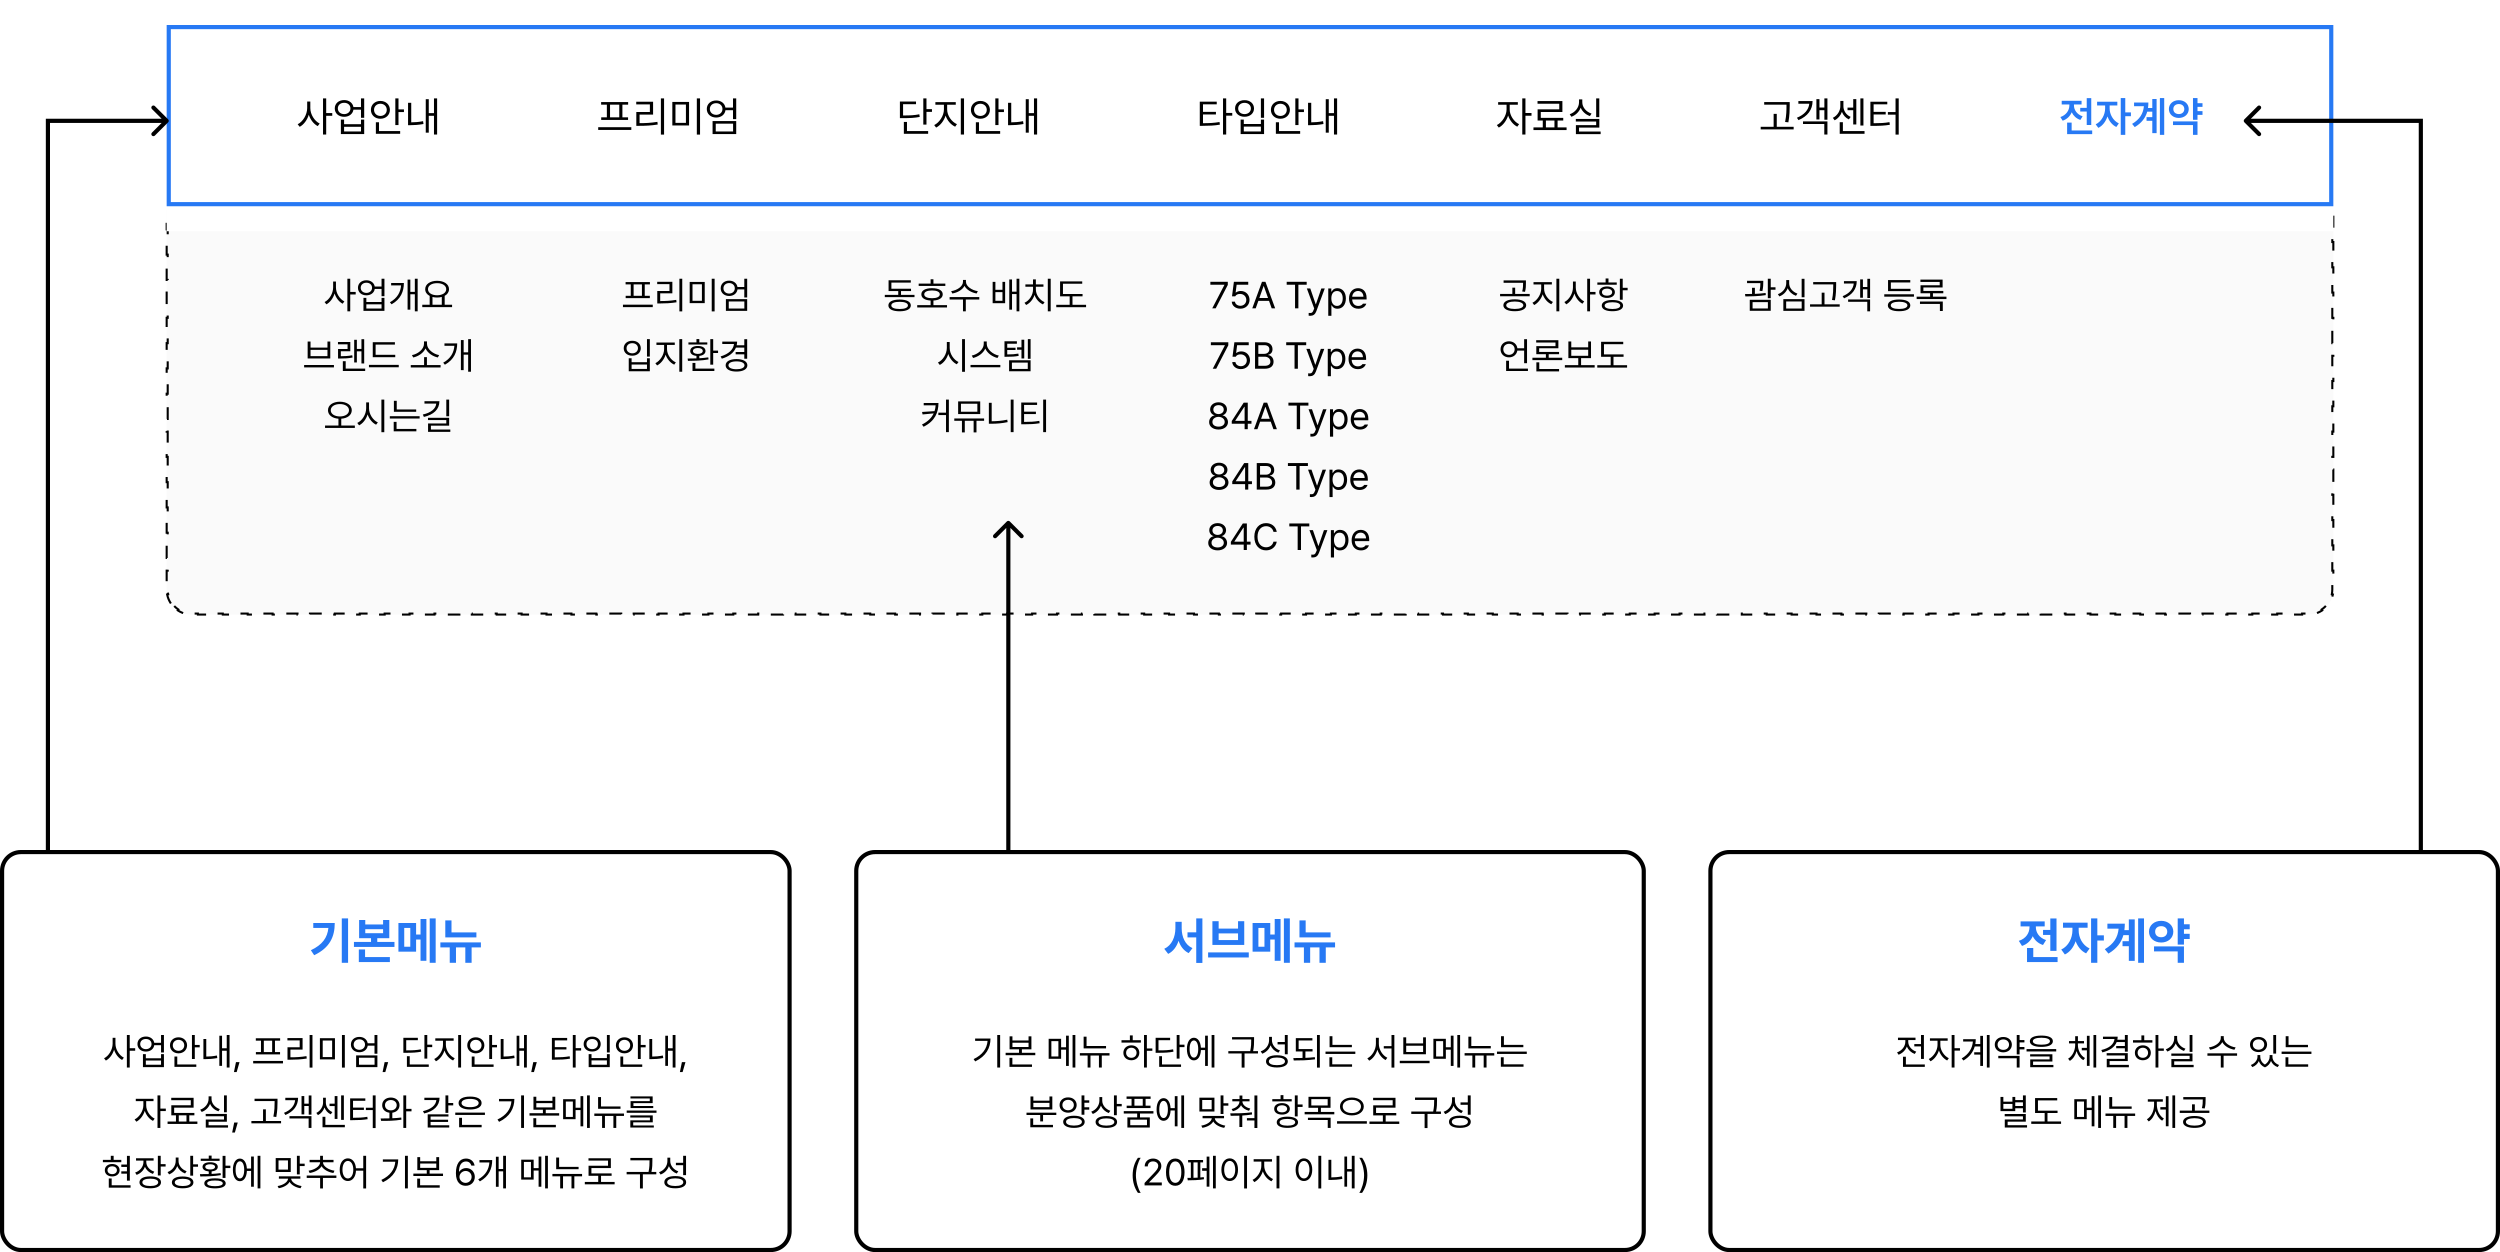 <svg width="1200" height="601" viewBox="0 0 1200 601" fill="none" xmlns="http://www.w3.org/2000/svg">
<rect x="1" y="409" width="378" height="191" rx="9" fill="white"/>
<rect x="1" y="409" width="378" height="191" rx="9" stroke="black" stroke-width="2"/>
<path d="M167.078 440.828V462.156H164.055V440.828H167.078ZM149.219 456.109C154.727 453.508 157.152 450.133 157.633 445.398H150.367V443.055H160.68C160.668 449.523 158.406 454.902 150.789 458.5L149.219 456.109ZM175.328 441.602V443.734H183.883V441.602H186.859V450.32H181.094V452.125H189.344V454.516H169.891V452.125H178.094V450.32H172.375V441.602H175.328ZM172.234 461.781V455.734H175.234V459.391H187.141V461.781H172.234ZM175.328 447.93H183.883V446.031H175.328V447.93ZM199.727 443.031V448.586H201.859V441.133H204.672V461.172H201.859V450.977H199.727V456.789H191.242V443.031H199.727ZM194.031 454.445H196.938V445.398H194.031V454.445ZM206.266 462.156V440.828H209.125V462.156H206.266ZM228.672 447.555V449.945H213.742V441.789H216.719V447.555H228.672ZM211.375 454.75V452.359H230.828V454.75H226.375V462.156H223.352V454.75H218.875V462.156H215.875V454.75H211.375Z" fill="#2779F4"/>
<path d="M55.413 500.998C55.413 503.749 57.232 506.588 59.456 507.678L58.612 508.785C56.89 507.889 55.448 506.034 54.754 503.863C54.06 506.166 52.583 508.144 50.825 509.084L49.946 507.977C52.231 506.852 54.042 503.854 54.06 500.998V498.15H55.413V500.998ZM60.898 512.424V496.797H62.269V503.143H64.888V504.338H62.269V512.424H60.898ZM70.038 497.535C72.13 497.526 73.73 498.748 74.028 500.541H77.298V496.797H78.686V505.182H77.298V501.684H74.037C73.765 503.529 72.156 504.76 70.038 504.76C67.656 504.76 65.969 503.283 65.978 501.139C65.969 499.021 67.656 497.526 70.038 497.535ZM67.296 501.139C67.296 502.562 68.43 503.591 70.038 503.6C71.611 503.591 72.745 502.562 72.745 501.139C72.745 499.697 71.611 498.695 70.038 498.713C68.43 498.695 67.296 499.697 67.296 501.139ZM68.614 512.213V505.973H70.003V507.959H77.298V505.973H78.686V512.213H68.614ZM70.003 511.088H77.298V509.066H70.003V511.088ZM93.505 496.797V501.561H95.86V502.721H93.505V508.328H92.134V496.797H93.505ZM81.587 501.754C81.578 499.486 83.353 497.913 85.683 497.904C88.029 497.913 89.778 499.486 89.796 501.754C89.778 504.013 88.029 505.604 85.683 505.604C83.353 505.604 81.578 504.013 81.587 501.754ZM82.94 501.754C82.932 503.292 84.136 504.391 85.683 504.391C87.256 504.391 88.434 503.292 88.442 501.754C88.434 500.207 87.256 499.117 85.683 499.117C84.136 499.117 82.932 500.207 82.94 501.754ZM83.731 512.09V507.133H85.085V510.93H94.226V512.09H83.731ZM110.187 496.797V512.424H108.833V504.338H106.583V511.615H105.282V497.148H106.583V503.16H108.833V496.797H110.187ZM97.636 508.381V498.713H99.007V507.15C100.554 507.142 102.224 507.027 104.122 506.641L104.298 507.871C102.118 508.267 100.325 508.381 98.603 508.381H97.636ZM114.968 509.822L113.597 514.604H112.296L113.263 509.822H114.968ZM135.833 509.242V510.42H121.524V509.242H135.833ZM122.79 499.521V498.379H134.462V499.521H131.983V504.988H134.427V506.113H122.825V504.988H125.269V499.521H122.79ZM126.64 504.988H130.63V499.521H126.64V504.988ZM149.983 496.797V512.459H148.612V496.797H149.983ZM137.96 499.398V498.256H145.237V503.811H139.401V507.502C141.994 507.511 144.306 507.388 147.101 506.939L147.241 508.1C144.367 508.548 141.994 508.662 139.296 508.662H137.995V502.686H143.849V499.398H137.96ZM160.776 498.344V508.504H153.552V498.344H160.776ZM154.905 507.379H159.423V499.451H154.905V507.379ZM164.134 512.459V496.797H165.522V512.459H164.134ZM172.501 497.711C174.593 497.702 176.192 498.933 176.491 500.77H179.761V496.797H181.149V505.779H179.761V501.912H176.509C176.245 503.819 174.628 505.067 172.501 505.076C170.146 505.067 168.432 503.582 168.44 501.385C168.432 499.214 170.146 497.702 172.501 497.711ZM169.759 501.385C169.759 502.879 170.901 503.898 172.501 503.916C174.048 503.898 175.208 502.879 175.208 501.385C175.208 499.908 174.048 498.871 172.501 498.871C170.901 498.871 169.759 499.908 169.759 501.385ZM170.937 512.213V506.588H181.149V512.213H170.937ZM172.308 511.088H179.796V507.713H172.308V511.088ZM186.317 509.822L184.946 514.604H183.646L184.612 509.822H186.317ZM205.091 496.797V501.455H207.464V502.615H205.091V508.117H203.72V496.797H205.091ZM193.612 505.34V498.15H200.573V499.311H194.983V504.18C198.121 504.188 199.905 504.092 201.997 503.67L202.173 504.812C199.976 505.234 198.112 505.34 194.825 505.34H193.612ZM195.317 512.09V506.975H196.671V510.93H205.812V512.09H195.317ZM214.021 501.596C214.029 504.25 215.954 506.948 218.257 507.941L217.483 509.031C215.655 508.205 214.082 506.403 213.353 504.241C212.623 506.535 211.041 508.521 209.257 509.418L208.431 508.328C210.672 507.256 212.623 504.303 212.632 501.596V499.557H208.94V498.414H217.747V499.557H214.021V501.596ZM219.927 512.424V496.797H221.315V512.424H219.927ZM236.204 496.797V501.561H238.56V502.721H236.204V508.328H234.833V496.797H236.204ZM224.286 501.754C224.277 499.486 226.053 497.913 228.382 497.904C230.729 497.913 232.478 499.486 232.495 501.754C232.478 504.013 230.729 505.604 228.382 505.604C226.053 505.604 224.277 504.013 224.286 501.754ZM225.64 501.754C225.631 503.292 226.835 504.391 228.382 504.391C229.955 504.391 231.133 503.292 231.142 501.754C231.133 500.207 229.955 499.117 228.382 499.117C226.835 499.117 225.631 500.207 225.64 501.754ZM226.431 512.09V507.133H227.784V510.93H236.925V512.09H226.431ZM252.886 496.797V512.424H251.532V504.338H249.282V511.615H247.981V497.148H249.282V503.16H251.532V496.797H252.886ZM240.335 508.381V498.713H241.706V507.15C243.253 507.142 244.923 507.027 246.821 506.641L246.997 507.871C244.817 508.267 243.024 508.381 241.302 508.381H240.335ZM257.667 509.822L256.296 514.604H254.995L255.962 509.822H257.667ZM272.239 498.221V499.381H266.298V502.615H271.888V503.74H266.298V507.52C269.119 507.52 271.097 507.414 273.435 507.01L273.593 508.152C271.149 508.565 269.102 508.653 266.14 508.662H264.909V498.221H272.239ZM274.946 512.424V496.797H276.317V503.09H278.937V504.268H276.317V512.424H274.946ZM292.683 496.797V505.182H291.312V496.797H292.683ZM280.149 501.156C280.141 499.021 281.872 497.553 284.245 497.57C286.618 497.553 288.332 499.021 288.341 501.156C288.332 503.283 286.618 504.751 284.245 504.742C281.872 504.751 280.141 503.283 280.149 501.156ZM281.503 501.156C281.485 502.58 282.637 503.591 284.245 503.6C285.836 503.591 286.987 502.58 286.987 501.156C286.987 499.724 285.836 498.722 284.245 498.73C282.637 498.722 281.485 499.724 281.503 501.156ZM282.558 512.213V505.973H283.929V507.871H291.312V505.973H292.683V512.213H282.558ZM283.929 511.088H291.312V508.979H283.929V511.088ZM307.554 496.797V501.561H309.909V502.721H307.554V508.328H306.183V496.797H307.554ZM295.636 501.754C295.627 499.486 297.402 497.913 299.731 497.904C302.078 497.913 303.827 499.486 303.845 501.754C303.827 504.013 302.078 505.604 299.731 505.604C297.402 505.604 295.627 504.013 295.636 501.754ZM296.989 501.754C296.98 503.292 298.185 504.391 299.731 504.391C301.305 504.391 302.482 503.292 302.491 501.754C302.482 500.207 301.305 499.117 299.731 499.117C298.185 499.117 296.98 500.207 296.989 501.754ZM297.78 512.09V507.133H299.134V510.93H308.274V512.09H297.78ZM324.235 496.797V512.424H322.882V504.338H320.632V511.615H319.331V497.148H320.632V503.16H322.882V496.797H324.235ZM311.685 508.381V498.713H313.056V507.15C314.603 507.142 316.272 507.027 318.171 506.641L318.347 507.871C316.167 508.267 314.374 508.381 312.651 508.381H311.685ZM329.017 509.822L327.646 514.604H326.345L327.312 509.822H329.017ZM70.17 530.596C70.152 533.101 71.963 535.86 74.231 536.941L73.439 538.031C71.682 537.17 70.196 535.324 69.493 533.206C68.772 535.5 67.208 537.521 65.459 538.418L64.615 537.328C66.865 536.229 68.799 533.259 68.816 530.596V528.557H65.178V527.414H73.686V528.557H70.17V530.596ZM75.602 541.424V525.797H76.973V532.125H79.592V533.303H76.973V541.424H75.602ZM94.744 538.33V539.49H80.436V538.33H84.461V535.359H82.228V530.543H91.58V528.1H82.193V526.957H92.934V531.686H83.6V534.217H93.303V535.359H90.859V538.33H94.744ZM85.814 538.33H89.506V535.359H85.814V538.33ZM108.877 525.797V533.9H107.523V525.797H108.877ZM96.098 532.652C98.453 531.835 100.123 529.743 100.123 527.449V526.254H101.529V527.449C101.512 529.655 103.199 531.606 105.52 532.371L104.834 533.443C102.997 532.819 101.547 531.51 100.844 529.822C100.141 531.642 98.673 533.074 96.818 533.742L96.098 532.652ZM98.734 535.799V534.691H108.895V538.436H100.123V540.123H109.457V541.248H98.769V537.363H107.523V535.799H98.734ZM114.115 538.822L112.744 543.604H111.443L112.41 538.822H114.115ZM133.205 527.379V528.943C133.188 530.859 133.188 533.004 132.625 536.15L131.219 535.992C131.808 533.004 131.808 530.815 131.816 528.943V528.521H122.184V527.379H133.205ZM120.672 539.209V538.066H126.262V532.477H127.615V538.066H134.91V539.209H120.672ZM149.5 525.814V535.025H148.182V530.895H146.055V534.92H144.736V526.113H146.055V529.752H148.182V525.814H149.5ZM136.316 534.164C139.56 532.846 141.396 530.728 141.66 528.1H136.949V526.957H143.084C143.075 530.692 140.966 533.514 137.002 535.201L136.316 534.164ZM138.953 536.871V535.746H149.5V541.424H148.146V536.871H138.953ZM165.057 525.797V537.521H163.738V525.797H165.057ZM151.838 534.199C153.851 533.25 155.081 531.088 155.072 529.242V526.904H156.408V529.242C156.408 531.07 157.551 532.951 159.537 533.795L158.764 534.885C157.322 534.226 156.294 533.021 155.758 531.606C155.204 533.162 154.105 534.542 152.611 535.271L151.838 534.199ZM154.809 541.09V536.08H156.18V539.93H165.531V541.09H154.809ZM158.184 530.912V529.77H160.645V526.113H161.98V537.082H160.645V530.912H158.184ZM180.297 525.797V541.459H178.926V532.846H175.621V531.703H178.926V525.797H180.297ZM168.062 537.68V527.238H175.357V528.381H169.451V531.633H174.672V532.758H169.451V536.537C172.316 536.528 174.162 536.449 176.307 536.062L176.465 537.205C174.188 537.574 172.281 537.68 169.258 537.68H168.062ZM187.609 526.816C190.009 526.834 191.767 528.311 191.775 530.49C191.767 532.45 190.343 533.839 188.312 534.103V536.757C189.771 536.695 191.239 536.59 192.602 536.414L192.689 537.451C189.376 538.014 185.685 538.049 182.934 538.031L182.705 536.871C183.962 536.862 185.412 536.854 186.924 536.81V534.103C184.85 533.856 183.435 532.459 183.443 530.49C183.435 528.311 185.166 526.834 187.609 526.816ZM184.797 530.49C184.779 531.958 185.966 532.978 187.609 532.969C189.227 532.978 190.404 531.958 190.422 530.49C190.404 529.022 189.227 528.021 187.609 528.012C185.966 528.021 184.779 529.022 184.797 530.49ZM193.604 541.424V525.797H194.975V532.248H197.523V533.443H194.975V541.424H193.604ZM215.189 525.797V529.453H217.545V530.596H215.189V534.164H213.818V525.797H215.189ZM203.025 533.338C206.998 532.459 209.23 530.49 209.459 528.029H203.693V526.904H210.988C210.979 530.815 208.211 533.408 203.605 534.463L203.025 533.338ZM205.293 541.213V534.867H215.26V535.922H206.682V537.469H215.084V538.523H206.682V540.141H215.629V541.213H205.293ZM232.768 534.041V535.166H218.529V534.041H232.768ZM220.111 529.453C220.111 527.493 222.256 526.342 225.648 526.359C229.006 526.342 231.159 527.493 231.168 529.453C231.159 531.396 229.006 532.564 225.648 532.564C222.256 532.564 220.111 531.396 220.111 529.453ZM220.375 541.09V536.537H221.764V539.93H231.186V541.09H220.375ZM221.535 529.453C221.526 530.692 223.126 531.439 225.648 531.439C228.153 531.439 229.753 530.692 229.762 529.453C229.753 528.231 228.153 527.467 225.648 527.467C223.126 527.467 221.526 528.231 221.535 529.453ZM251.523 525.797V541.424H250.135V525.797H251.523ZM238.797 537.363C243.024 535.359 245.187 532.362 245.494 528.627H239.518V527.502H246.9C246.883 531.993 244.791 535.975 239.553 538.488L238.797 537.363ZM257.43 526.43V528.416H265.164V526.43H266.535V532.67H261.965V534.34H268.398V535.482H254.16V534.34H260.594V532.67H256.059V526.43H257.43ZM256.006 541.09V536.73H257.395V539.93H266.816V541.09H256.006ZM257.43 531.562H265.164V529.506H257.43V531.562ZM276.273 527.625V531.703H278.646V526.131H279.965V540.633H278.646V532.846H276.273V537.223H270.297V527.625H276.273ZM271.598 536.115H274.973V528.732H271.598V536.115ZM281.775 541.424V525.797H283.111V541.424H281.775ZM297.842 531.088V532.23H287.084V526.605H288.49V531.088H297.842ZM285.273 535.641V534.498H299.512V535.641H295.803V541.424H294.432V535.641H290.371V541.424H289V535.641H285.273ZM315.121 533.057V534.146H300.812V533.057H315.121ZM302.535 536.432V535.395H313.328V538.717H303.941V540.211H313.838V541.213H302.553V537.768H311.957V536.432H302.535ZM302.623 527.273V526.271H313.275V529.506H304.047V530.877H313.557V531.879H302.676V528.557H311.887V527.273H302.623ZM62.321 554.814V566.732H60.933V563.375H58.226V562.25H60.933V560.123H58.226V558.98H60.933V554.814H62.321ZM49.384 557.855V556.73H53.181V554.797H54.552V556.73H58.226V557.855H49.384ZM50.315 561.705C50.298 559.912 51.757 558.717 53.849 558.717C55.94 558.717 57.408 559.912 57.417 561.705C57.408 563.48 55.94 564.685 53.849 564.693C51.757 564.685 50.298 563.48 50.315 561.705ZM51.599 561.705C51.59 562.83 52.513 563.595 53.849 563.586C55.185 563.595 56.107 562.83 56.116 561.705C56.107 560.58 55.185 559.824 53.849 559.807C52.513 559.824 51.59 560.58 51.599 561.705ZM52.214 570.09V565.678H53.602V568.93H62.673V570.09H52.214ZM70.214 557.768C70.223 559.815 71.752 561.644 74.046 562.391L73.395 563.48C71.594 562.883 70.231 561.644 69.555 560.07C68.887 561.863 67.445 563.261 65.573 563.938L64.87 562.83C67.208 562.039 68.843 560.026 68.86 557.768V557.1H65.292V555.957H73.73V557.1H70.214V557.768ZM66.944 567.506C66.953 565.704 68.913 564.658 72.13 564.658C75.338 564.658 77.28 565.704 77.28 567.506C77.28 569.334 75.338 570.389 72.13 570.389C68.913 570.389 66.953 569.334 66.944 567.506ZM68.333 567.506C68.315 568.631 69.774 569.29 72.13 569.281C74.494 569.29 75.936 568.631 75.944 567.506C75.936 566.416 74.494 565.766 72.13 565.766C69.774 565.766 68.315 566.416 68.333 567.506ZM75.769 564.236V554.797H77.14V558.787H79.495V559.947H77.14V564.236H75.769ZM85.7 557.328C85.7 559.455 87.317 561.406 89.585 562.18L88.829 563.27C87.106 562.637 85.744 561.345 85.059 559.71C84.391 561.564 82.993 562.997 81.165 563.709L80.427 562.602C82.765 561.731 84.338 559.64 84.347 557.223V555.605H85.7V557.328ZM82.501 567.541C82.51 565.757 84.47 564.711 87.686 564.711C90.894 564.711 92.837 565.757 92.837 567.541C92.837 569.36 90.894 570.389 87.686 570.389C84.47 570.389 82.51 569.36 82.501 567.541ZM83.89 567.541C83.872 568.648 85.331 569.29 87.686 569.299C90.051 569.29 91.492 568.648 91.501 567.541C91.492 566.478 90.051 565.818 87.686 565.818C85.331 565.818 83.872 566.478 83.89 567.541ZM91.325 564.307V554.797H92.696V558.875H95.052V560.035H92.696V564.307H91.325ZM108.235 554.814V559.525H110.573V560.686H108.235V565.414H106.847V554.814H108.235ZM95.966 563.586C97.214 563.586 98.682 563.586 100.202 563.533V562.294C98.365 562.127 97.205 561.327 97.214 560.088C97.205 558.69 98.647 557.873 100.87 557.873C103.094 557.873 104.526 558.69 104.544 560.088C104.526 561.318 103.393 562.118 101.573 562.285V563.48C103.032 563.41 104.509 563.287 105.88 563.094L106.003 564.061C102.637 564.649 98.893 564.702 96.124 564.693L95.966 563.586ZM96.353 557.223V556.15H100.202V554.674H101.573V556.15H105.405V557.223H96.353ZM98.058 568.016C98.049 566.451 99.93 565.59 103.19 565.607C106.442 565.59 108.332 566.451 108.341 568.016C108.332 569.571 106.442 570.406 103.19 570.424C99.93 570.406 98.049 569.571 98.058 568.016ZM98.532 560.088C98.523 560.87 99.429 561.354 100.87 561.354C102.312 561.354 103.226 560.87 103.226 560.088C103.226 559.332 102.312 558.831 100.87 558.84C99.429 558.831 98.523 559.332 98.532 560.088ZM99.446 568.016C99.429 568.859 100.782 569.369 103.19 569.369C105.581 569.369 106.926 568.859 106.935 568.016C106.926 567.137 105.581 566.627 103.19 566.645C100.782 566.627 99.429 567.137 99.446 568.016ZM124.987 554.797V570.424H123.651V554.797H124.987ZM111.786 561.547C111.795 558.225 113.113 556.124 115.144 556.115C117.042 556.124 118.325 557.952 118.501 560.896H120.522V555.131H121.841V569.633H120.522V562.039H118.51C118.378 565.08 117.068 566.987 115.144 566.979C113.113 566.987 111.795 564.869 111.786 561.547ZM113.087 561.547C113.069 564.078 113.878 565.678 115.144 565.66C116.418 565.678 117.227 564.078 117.218 561.547C117.227 559.007 116.418 557.416 115.144 557.416C113.878 557.416 113.069 559.007 113.087 561.547ZM139.56 555.869V562.549H132.335V555.869H139.56ZM133.249 569.299C135.833 568.895 138.127 567.471 138.285 565.766H133.864V564.641H144.165V565.766H139.727C139.876 567.436 142.214 568.895 144.763 569.299L144.253 570.371C141.968 569.993 139.902 568.859 138.997 567.295C138.118 568.868 136.053 569.984 133.776 570.354L133.249 569.299ZM133.688 561.424H138.224V556.994H133.688V561.424ZM142.513 563.727V554.797H143.884V558.559H146.239V559.719H143.884V563.727H142.513ZM161.462 564.254V565.414H155.011V570.459H153.657V565.414H147.224V564.254H161.462ZM148.12 561.934C150.906 561.556 153.648 559.851 153.657 557.891V557.873H148.612V556.748H153.657V554.797H155.011V556.748H160.091V557.873H155.028V557.891C155.028 559.842 157.753 561.556 160.548 561.934L160.038 563.041C157.621 562.672 155.345 561.459 154.352 559.763C153.358 561.477 151.047 562.672 148.63 563.041L148.12 561.934ZM166.981 556.01C169.108 556.019 170.646 557.847 170.857 560.773H174.364V554.797H175.735V570.459H174.364V561.916H170.875C170.726 564.983 169.161 566.899 166.981 566.891C164.67 566.899 163.053 564.79 163.062 561.459C163.053 558.137 164.67 556.019 166.981 556.01ZM164.38 561.459C164.389 563.999 165.443 565.669 166.981 565.66C168.511 565.669 169.583 563.999 169.583 561.459C169.583 558.919 168.511 557.249 166.981 557.24C165.443 557.249 164.389 558.919 164.38 561.459ZM195.774 554.797V570.424H194.386V554.797H195.774ZM183.048 566.363C187.275 564.359 189.438 561.362 189.745 557.627H183.769V556.502H191.151C191.134 560.993 189.042 564.975 183.804 567.488L183.048 566.363ZM201.681 555.43V557.416H209.415V555.43H210.786V561.67H206.216V563.34H212.649V564.482H198.411V563.34H204.845V561.67H200.31V555.43H201.681ZM200.257 570.09V565.73H201.646V568.93H211.067V570.09H200.257ZM201.681 560.562H209.415V558.506H201.681V560.562ZM223.478 569.176C221.271 569.149 218.837 567.84 218.837 563.129C218.837 558.62 220.683 556.098 223.671 556.098C225.912 556.098 227.477 557.478 227.802 559.473H226.237C225.947 558.348 225.086 557.504 223.671 557.504C221.579 557.504 220.322 559.288 220.331 562.355H220.489C221.219 561.292 222.388 560.668 223.759 560.668C226.018 560.668 227.907 562.426 227.907 564.887C227.907 567.286 226.158 569.202 223.478 569.176ZM220.542 564.922C220.551 566.416 221.772 567.778 223.478 567.787C225.121 567.778 226.369 566.486 226.378 564.904C226.369 563.34 225.174 562.065 223.513 562.057C221.843 562.065 220.56 563.419 220.542 564.922ZM242.866 554.797V570.424H241.513V562.25H239.351V569.65H238.032V555.219H239.351V561.107H241.513V554.797H242.866ZM229.542 566.1C233.172 564.069 234.666 561.213 234.903 557.979H230.14V556.836H236.257C236.239 560.809 234.842 564.562 230.351 567.066L229.542 566.1ZM256.155 556.625V560.703H258.528V555.131H259.847V569.633H258.528V561.846H256.155V566.223H250.179V556.625H256.155ZM251.479 565.115H254.854V557.732H251.479V565.115ZM261.657 570.424V554.797H262.993V570.424H261.657ZM277.724 560.088V561.23H266.966V555.605H268.372V560.088H277.724ZM265.155 564.641V563.498H279.394V564.641H275.685V570.424H274.313V564.641H270.253V570.424H268.882V564.641H265.155ZM295.021 567.33V568.49H280.712V567.33H287.146V564.377H282.505V559.561H291.856V557.1H282.47V555.957H293.21V560.686H283.876V563.234H293.579V564.377H288.499V567.33H295.021ZM313.144 555.816V557.188C313.144 558.664 313.144 560.29 312.695 562.531H315.024V563.674H308.573V570.459H307.185V563.674H300.786V562.531H311.298C311.772 560.281 311.772 558.646 311.772 557.188V556.959H302.579V555.816H313.144ZM321.722 557.258C321.704 559.49 323.295 561.45 325.589 562.232L324.815 563.305C323.093 562.663 321.739 561.389 321.062 559.745C320.395 561.617 318.971 563.067 317.081 563.779L316.325 562.654C318.733 561.811 320.333 559.736 320.351 557.311V555.693H321.722V557.258ZM318.874 567.471C318.865 565.59 320.86 564.509 324.112 564.518C327.355 564.509 329.351 565.59 329.351 567.471C329.351 569.334 327.355 570.389 324.112 570.389C320.86 570.389 318.865 569.334 318.874 567.471ZM320.245 567.471C320.236 568.604 321.713 569.29 324.112 569.281C326.503 569.29 327.979 568.604 327.979 567.471C327.979 566.302 326.503 565.607 324.112 565.607C321.713 565.607 320.236 566.302 320.245 567.471ZM324.429 559.297V558.154H327.909V554.797H329.298V564.061H327.909V559.297H324.429Z" fill="black"/>
<rect x="411" y="409" width="378" height="191" rx="9" fill="white"/>
<rect x="411" y="409" width="378" height="191" rx="9" stroke="black" stroke-width="2"/>
<path d="M567.211 445.656C567.223 449.664 568.84 453.566 572.391 455.102L570.562 457.492C568.195 456.344 566.602 454.211 565.711 451.574C564.797 454.375 563.156 456.672 560.719 457.867L558.844 455.43C562.5 453.777 564.164 449.664 564.188 445.656V442.469H567.211V445.656ZM570 449.945V447.531H574.195V440.828H577.148V462.203H574.195V449.945H570ZM599.414 457.141V459.578H579.891V457.141H599.414ZM581.953 453.578V442.188H584.953V445.727H594.258V442.188H597.234V453.578H581.953ZM584.953 451.234H594.258V448.047H584.953V451.234ZM609.727 443.031V448.586H611.859V441.133H614.672V461.172H611.859V450.977H609.727V456.789H601.242V443.031H609.727ZM604.031 454.445H606.938V445.398H604.031V454.445ZM616.266 462.156V440.828H619.125V462.156H616.266ZM638.672 447.555V449.945H623.742V441.789H626.719V447.555H638.672ZM621.375 454.75V452.359H640.828V454.75H636.375V462.156H633.352V454.75H628.875V462.156H625.875V454.75H621.375Z" fill="#2779F4"/>
<path d="M480.064 496.797V512.424H478.676V496.797H480.064ZM467.338 508.363C471.565 506.359 473.728 503.362 474.035 499.627H468.059V498.502H475.441C475.424 502.993 473.332 506.975 468.094 509.488L467.338 508.363ZM485.971 497.43V499.416H493.705V497.43H495.076V503.67H490.506V505.34H496.939V506.482H482.701V505.34H489.135V503.67H484.6V497.43H485.971ZM484.547 512.09V507.73H485.936V510.93H495.357V512.09H484.547ZM485.971 502.562H493.705V500.506H485.971V502.562ZM509.332 498.625V502.703H511.705V497.131H513.023V511.633H511.705V503.846H509.332V508.223H503.355V498.625H509.332ZM504.656 507.115H508.031V499.732H504.656V507.115ZM514.834 512.424V496.797H516.17V512.424H514.834ZM530.9 502.088V503.23H520.143V497.605H521.549V502.088H530.9ZM518.332 506.641V505.498H532.57V506.641H528.861V512.424H527.49V506.641H523.43V512.424H522.059V506.641H518.332ZM550.5 496.797V503.248H553.119V504.391H550.5V512.424H549.129V496.797H550.5ZM538.318 500.453V499.311H542.344V496.99H543.715V499.311H547.617V500.453H538.318ZM539.215 505.34C539.206 503.23 540.823 501.754 543.047 501.754C545.253 501.754 546.861 503.23 546.879 505.34C546.861 507.458 545.253 508.926 543.047 508.926C540.823 508.926 539.206 507.458 539.215 505.34ZM540.533 505.34C540.524 506.764 541.588 507.766 543.047 507.748C544.488 507.766 545.543 506.764 545.561 505.34C545.543 503.925 544.488 502.905 543.047 502.914C541.588 502.905 540.524 503.925 540.533 505.34ZM566.18 496.797V501.455H568.553V502.615H566.18V508.117H564.809V496.797H566.18ZM554.701 505.34V498.15H561.662V499.311H556.072V504.18C559.21 504.188 560.994 504.092 563.086 503.67L563.262 504.812C561.064 505.234 559.201 505.34 555.914 505.34H554.701ZM556.406 512.09V506.975H557.76V510.93H566.9V512.09H556.406ZM582.914 496.797V512.424H581.578V496.797H582.914ZM569.713 503.547C569.722 500.225 571.04 498.124 573.07 498.115C574.969 498.124 576.252 499.952 576.428 502.896H578.449V497.131H579.768V511.633H578.449V504.039H576.437C576.305 507.08 574.995 508.987 573.07 508.979C571.04 508.987 569.722 506.869 569.713 503.547ZM571.014 503.547C570.996 506.078 571.805 507.678 573.07 507.66C574.345 507.678 575.153 506.078 575.145 503.547C575.153 501.007 574.345 499.416 573.07 499.416C571.805 499.416 570.996 501.007 571.014 503.547ZM601.951 497.816V499.188C601.951 500.664 601.951 502.29 601.503 504.531H603.832V505.674H597.381V512.459H595.992V505.674H589.594V504.531H600.105C600.58 502.281 600.58 500.646 600.58 499.188V498.959H591.387V497.816H601.951ZM610.529 499.258C610.512 501.49 612.103 503.45 614.396 504.232L613.623 505.305C611.9 504.663 610.547 503.389 609.87 501.745C609.202 503.617 607.778 505.067 605.889 505.779L605.133 504.654C607.541 503.811 609.141 501.736 609.158 499.311V497.693H610.529V499.258ZM607.682 509.471C607.673 507.59 609.668 506.509 612.92 506.518C616.163 506.509 618.158 507.59 618.158 509.471C618.158 511.334 616.163 512.389 612.92 512.389C609.668 512.389 607.673 511.334 607.682 509.471ZM609.053 509.471C609.044 510.604 610.521 511.29 612.92 511.281C615.311 511.29 616.787 510.604 616.787 509.471C616.787 508.302 615.311 507.607 612.92 507.607C610.521 507.607 609.044 508.302 609.053 509.471ZM613.236 501.297V500.154H616.717V496.797H618.105V506.061H616.717V501.297H613.236ZM630.023 503.547V504.689H626.596V507.766C628.125 507.704 629.663 507.599 631.113 507.432L631.219 508.469C627.756 508.97 623.977 509.04 620.988 509.031L620.795 507.871C622.157 507.871 623.669 507.862 625.225 507.818V504.689H621.99V498.291H629.953V499.416H623.344V503.547H630.023ZM632.15 512.459V496.797H633.521V512.459H632.15ZM648.902 501.543V502.65H638.197V497.377H639.568V501.543H648.902ZM636.246 505.902V504.777H650.555V505.902H636.246ZM638.109 512.037V507.502H639.48V510.895H648.99V512.037H638.109ZM661.84 500.998C661.831 503.828 663.65 506.676 665.918 507.713L665.092 508.838C663.316 507.924 661.849 506.061 661.154 503.837C660.46 506.175 658.992 508.179 657.217 509.119L656.32 508.012C658.614 506.887 660.425 503.881 660.434 500.998V498.15H661.84V500.998ZM664.213 503.266V502.141H667.922V496.797H669.293V512.459H667.922V503.266H664.213ZM686.203 509.189V510.35H671.895V509.189H686.203ZM673.582 506.061V497.922H674.971V500.84H683.092V497.922H684.445V506.061H673.582ZM674.971 504.953H683.092V501.947H674.971V504.953ZM694.008 498.625V502.703H696.381V497.131H697.699V511.633H696.381V503.846H694.008V508.223H688.031V498.625H694.008ZM689.332 507.115H692.707V499.732H689.332V507.115ZM699.51 512.424V496.797H700.846V512.424H699.51ZM715.576 502.088V503.23H704.818V497.605H706.225V502.088H715.576ZM703.008 506.641V505.498H717.246V506.641H713.537V512.424H712.166V506.641H708.105V512.424H706.734V506.641H703.008ZM731.203 501.543V502.65H720.498V497.377H721.869V501.543H731.203ZM718.547 505.902V504.777H732.855V505.902H718.547ZM720.41 512.037V507.502H721.781V510.895H731.291V512.037H720.41ZM507.029 534.076V535.201H500.666V538.26H499.295V535.201H492.721V534.076H507.029ZM494.549 541.09V536.818H495.92V539.93H505.43V541.09H494.549ZM494.637 532.547V526.307H496.008V528.311H503.742V526.307H505.113V532.547H494.637ZM496.008 531.422H503.742V529.365H496.008V531.422ZM522.832 528.17V529.312H520.512V531.492H522.832V532.652H520.512V535.078H519.141V525.797H520.512V528.17H522.832ZM508.594 530.42C508.585 528.24 510.325 526.737 512.689 526.746C515.071 526.737 516.785 528.24 516.803 530.42C516.785 532.591 515.071 534.085 512.689 534.094C510.325 534.085 508.585 532.591 508.594 530.42ZM509.947 530.42C509.938 531.896 511.107 532.916 512.689 532.934C514.289 532.916 515.44 531.896 515.449 530.42C515.44 528.952 514.289 527.906 512.689 527.924C511.107 527.906 509.938 528.952 509.947 530.42ZM510.316 538.488C510.325 536.634 512.312 535.562 515.502 535.553C518.692 535.562 520.652 536.634 520.652 538.488C520.652 540.308 518.692 541.389 515.502 541.389C512.312 541.389 510.325 540.308 510.316 538.488ZM511.705 538.488C511.688 539.613 513.146 540.272 515.502 540.281C517.866 540.272 519.308 539.613 519.316 538.488C519.308 537.354 517.866 536.678 515.502 536.678C513.146 536.678 511.688 537.354 511.705 538.488ZM529.072 528.328C529.072 530.455 530.689 532.406 532.957 533.18L532.201 534.27C530.479 533.637 529.116 532.345 528.431 530.71C527.763 532.564 526.365 533.997 524.537 534.709L523.799 533.602C526.137 532.731 527.71 530.64 527.719 528.223V526.605H529.072V528.328ZM525.873 538.541C525.882 536.757 527.842 535.711 531.059 535.711C534.267 535.711 536.209 536.757 536.209 538.541C536.209 540.36 534.267 541.389 531.059 541.389C527.842 541.389 525.882 540.36 525.873 538.541ZM527.262 538.541C527.244 539.648 528.703 540.29 531.059 540.299C533.423 540.29 534.864 539.648 534.873 538.541C534.864 537.478 533.423 536.818 531.059 536.818C528.703 536.818 527.244 537.478 527.262 538.541ZM534.697 535.307V525.797H536.068V529.875H538.424V531.035H536.068V535.307H534.697ZM553.646 533.355V534.498H547.195V536.344H551.906V541.213H541.148V536.344H545.842V534.498H539.408V533.355H553.646ZM540.744 527.449V526.307H552.293V527.449H549.885V530.736H552.24V531.879H540.797V530.736H543.152V527.449H540.744ZM542.52 540.088H550.553V537.434H542.52V540.088ZM544.523 530.736H548.514V527.449H544.523V530.736ZM568.359 525.797V541.424H567.023V525.797H568.359ZM555.158 532.547C555.167 529.225 556.485 527.124 558.516 527.115C560.414 527.124 561.697 528.952 561.873 531.896H563.895V526.131H565.213V540.633H563.895V533.039H561.882C561.75 536.08 560.44 537.987 558.516 537.979C556.485 537.987 555.167 535.869 555.158 532.547ZM556.459 532.547C556.441 535.078 557.25 536.678 558.516 536.66C559.79 536.678 560.599 535.078 560.59 532.547C560.599 530.007 559.79 528.416 558.516 528.416C557.25 528.416 556.441 530.007 556.459 532.547ZM582.932 526.869V533.549H575.707V526.869H582.932ZM576.621 540.299C579.205 539.895 581.499 538.471 581.657 536.766H577.236V535.641H587.537V536.766H583.099C583.248 538.436 585.586 539.895 588.135 540.299L587.625 541.371C585.34 540.993 583.274 539.859 582.369 538.295C581.49 539.868 579.425 540.984 577.148 541.354L576.621 540.299ZM577.061 532.424H581.596V527.994H577.061V532.424ZM585.885 534.727V525.797H587.256V529.559H589.611V530.719H587.256V534.727H585.885ZM596.361 528.697C596.361 530.253 597.935 531.606 600.123 532.09L599.525 533.18C597.741 532.74 596.344 531.765 595.685 530.481C595.034 531.879 593.619 532.925 591.773 533.391L591.176 532.336C593.382 531.817 594.938 530.367 594.938 528.697V528.645H591.51V527.537H594.973V525.85H596.344V527.537H599.771V528.645H596.361V528.697ZM590.525 534.41C593.496 534.428 597.442 534.393 600.896 533.9L600.984 534.955C599.438 535.219 597.838 535.368 596.291 535.465V540.949H594.902V535.526C593.399 535.588 591.976 535.588 590.719 535.588L590.525 534.41ZM598.523 537.82V536.713H602.127V525.814H603.533V541.441H602.127V537.82H598.523ZM622.887 525.797V530.156H625.242V531.334H622.887V535.887H621.516V525.797H622.887ZM610.705 528.68V527.59H614.678V525.674H616.049V527.59H620.021V528.68H610.705ZM611.602 532.248C611.593 530.578 613.096 529.497 615.363 529.488C617.604 529.497 619.107 530.578 619.125 532.248C619.107 533.936 617.604 535.017 615.363 535.008C613.096 535.017 611.593 533.936 611.602 532.248ZM612.832 538.699C612.823 536.994 614.757 536.001 617.947 535.992C621.129 536.001 623.062 536.994 623.062 538.699C623.062 540.396 621.129 541.389 617.947 541.389C614.757 541.389 612.823 540.396 612.832 538.699ZM612.92 532.248C612.911 533.276 613.887 533.936 615.363 533.936C616.822 533.936 617.807 533.276 617.824 532.248C617.807 531.22 616.822 530.543 615.363 530.525C613.887 530.543 612.911 531.22 612.92 532.248ZM614.203 538.699C614.186 539.71 615.609 540.325 617.947 540.316C620.276 540.325 621.7 539.71 621.691 538.699C621.7 537.662 620.276 537.082 617.947 537.082C615.609 537.082 614.186 537.662 614.203 538.699ZM638.654 526.465V531.738H634.031V533.742H640.465V534.867H626.227V533.742H632.66V531.738H628.072V526.465H638.654ZM627.809 537.609V536.502H638.707V541.424H637.318V537.609H627.809ZM629.426 530.631H637.283V527.572H629.426V530.631ZM648.902 526.816C652.163 526.825 654.615 528.53 654.615 531.105C654.615 533.707 652.163 535.412 648.902 535.395C645.642 535.412 643.189 533.707 643.189 531.105C643.189 528.53 645.642 526.825 648.902 526.816ZM641.783 539.35V538.189H656.092V539.35H641.783ZM644.508 531.105C644.49 533.004 646.38 534.27 648.902 534.27C651.407 534.27 653.279 533.004 653.279 531.105C653.279 529.233 651.407 527.933 648.902 527.941C646.38 527.933 644.49 529.233 644.508 531.105ZM671.648 538.33V539.49H657.34V538.33H663.773V535.377H659.133V530.561H668.484V528.1H659.098V526.957H669.838V531.686H660.504V534.234H670.207V535.377H665.127V538.33H671.648ZM689.771 526.816V528.188C689.771 529.664 689.771 531.29 689.323 533.531H691.652V534.674H685.201V541.459H683.812V534.674H677.414V533.531H687.926C688.4 531.281 688.4 529.646 688.4 528.188V527.959H679.207V526.816H689.771ZM698.35 528.258C698.332 530.49 699.923 532.45 702.217 533.232L701.443 534.305C699.721 533.663 698.367 532.389 697.69 530.745C697.022 532.617 695.599 534.067 693.709 534.779L692.953 533.654C695.361 532.811 696.961 530.736 696.979 528.311V526.693H698.35V528.258ZM695.502 538.471C695.493 536.59 697.488 535.509 700.74 535.518C703.983 535.509 705.979 536.59 705.979 538.471C705.979 540.334 703.983 541.389 700.74 541.389C697.488 541.389 695.493 540.334 695.502 538.471ZM696.873 538.471C696.864 539.604 698.341 540.29 700.74 540.281C703.131 540.29 704.607 539.604 704.607 538.471C704.607 537.302 703.131 536.607 700.74 536.607C698.341 536.607 696.864 537.302 696.873 538.471ZM701.057 530.297V529.154H704.537V525.797H705.926V535.061H704.537V530.297H701.057ZM543.671 564.148C543.688 560.835 544.585 558.075 546.202 555.729H547.538C546.352 557.46 545.244 561.02 545.235 564.148C545.244 567.286 546.352 570.837 547.538 572.586H546.202C544.585 570.23 543.688 567.471 543.671 564.148ZM549.401 569L549.384 567.84L553.726 563.27C555.229 561.67 555.949 560.809 555.958 559.631C555.949 558.321 554.859 557.478 553.427 557.469C551.906 557.478 550.957 558.436 550.948 559.859H549.454C549.437 557.609 551.177 556.098 553.479 556.098C555.791 556.098 557.426 557.653 557.435 559.631C557.426 561.055 556.767 562.162 554.517 564.482L551.599 567.488V567.594H557.663V569H549.401ZM564.132 569.176C561.311 569.176 559.676 566.803 559.685 562.637C559.676 558.506 561.328 556.098 564.132 556.098C566.927 556.098 568.579 558.506 568.579 562.637C568.579 566.803 566.953 569.176 564.132 569.176ZM561.214 562.637C561.223 565.933 562.286 567.77 564.132 567.77C565.969 567.77 567.041 565.933 567.032 562.637C567.041 559.341 565.96 557.478 564.132 557.469C562.304 557.478 561.223 559.341 561.214 562.637ZM583.573 554.797V570.424H582.237V554.797H583.573ZM569.95 565.379C570.434 565.379 570.996 565.379 571.603 565.37V557.943H570.284V556.801H577.474V557.943H576.155V565.186C576.744 565.133 577.307 565.08 577.825 565.01L577.913 566.029C575.443 566.486 572.165 566.565 570.126 566.557L569.95 565.379ZM572.868 565.344C573.519 565.326 574.204 565.3 574.872 565.265V557.943H572.868V565.344ZM577.017 561.986V560.738H579.196V555.184H580.515V569.598H579.196V561.986H577.017ZM598.567 554.797V570.459H597.179V554.797H598.567ZM586.263 561.459C586.271 558.137 587.924 556.019 590.253 556.01C592.573 556.019 594.252 558.137 594.243 561.459C594.252 564.79 592.573 566.899 590.253 566.891C587.924 566.899 586.271 564.79 586.263 561.459ZM587.599 561.459C587.599 563.999 588.688 565.669 590.253 565.66C591.826 565.669 592.907 563.999 592.907 561.459C592.907 558.919 591.826 557.249 590.253 557.24C588.688 557.249 587.599 558.919 587.599 561.459ZM606.829 559.596C606.838 562.25 608.763 564.948 611.065 565.941L610.292 567.031C608.464 566.205 606.891 564.403 606.161 562.241C605.432 564.535 603.85 566.521 602.065 567.418L601.239 566.328C603.48 565.256 605.432 562.303 605.44 559.596V557.557H601.749V556.414H610.556V557.557H606.829V559.596ZM612.735 570.424V554.797H614.124V570.424H612.735ZM634.198 554.797V570.459H632.81V554.797H634.198ZM621.894 561.459C621.902 558.137 623.555 556.019 625.884 556.01C628.204 556.019 629.883 558.137 629.874 561.459C629.883 564.79 628.204 566.899 625.884 566.891C623.555 566.899 621.902 564.79 621.894 561.459ZM623.229 561.459C623.229 563.999 624.319 565.669 625.884 565.66C627.457 565.669 628.538 563.999 628.538 561.459C628.538 558.919 627.457 557.249 625.884 557.24C624.319 557.249 623.229 558.919 623.229 561.459ZM650.212 554.797V570.424H648.858V562.338H646.608V569.615H645.308V555.148H646.608V561.16H648.858V554.797H650.212ZM637.661 566.381V556.713H639.032V565.15C640.579 565.142 642.249 565.027 644.147 564.641L644.323 565.871C642.144 566.267 640.351 566.381 638.628 566.381H637.661ZM656.329 564.148C656.312 567.471 655.415 570.23 653.798 572.586H652.462C653.648 570.837 654.756 567.286 654.765 564.148C654.756 561.02 653.648 557.46 652.462 555.729H653.798C655.415 558.075 656.312 560.835 656.329 564.148Z" fill="black"/>
<rect x="821" y="409" width="378" height="191" rx="9" fill="white"/>
<rect x="821" y="409" width="378" height="191" rx="9" stroke="black" stroke-width="2"/>
<path d="M987.125 440.852V456.414H984.148V448.773H980.656V446.359H984.148V440.852H987.125ZM969.031 451.609C972.559 450.508 974.152 447.73 974.164 445V444.672H969.875V442.281H981.453V444.672H977.211V445.023C977.199 447.496 978.723 450.133 982.109 451.234L980.633 453.602C978.277 452.828 976.648 451.281 975.723 449.371C974.773 451.492 973.074 453.215 970.555 454.047L969.031 451.609ZM972.969 461.781V455.055H975.969V459.391H987.641V461.781H972.969ZM997.766 446.641C997.754 449.887 999.488 453.637 1002.99 455.266L1001.33 457.609C998.949 456.52 997.262 454.34 996.301 451.785C995.352 454.598 993.594 456.988 991.133 458.148L989.398 455.781C992.949 454.129 994.742 450.168 994.766 446.641V445.328H990.242V442.891H1002.05V445.328H997.766V446.641ZM1003.72 462.156V440.828H1006.72V448.961H1009.86V451.469H1006.72V462.156H1003.72ZM1029.12 440.828V462.156H1026.31V440.828H1029.12ZM1010.3 455.617C1014.63 453.062 1016.53 449.957 1016.94 445.773H1011.55V443.359H1019.91C1019.91 444.426 1019.84 445.457 1019.71 446.453H1021.84V441.297H1024.67V461.219H1021.84V454.188H1018.81V451.773H1021.84V448.867H1019.22C1018.23 452.395 1016.05 455.359 1012.06 457.727L1010.3 455.617ZM1051.06 443.641V446.055H1048.3V448.234H1051.06V450.719H1048.3V453.414H1045.3V440.828H1048.3V443.641H1051.06ZM1031.52 447.18C1031.5 444.168 1034.04 441.988 1037.38 442C1040.68 441.988 1043.19 444.168 1043.19 447.18C1043.19 450.262 1040.68 452.418 1037.38 452.406C1034.04 452.418 1031.5 450.262 1031.52 447.18ZM1033.93 456.672V454.258H1048.3V462.156H1045.3V456.672H1033.93ZM1034.47 447.18C1034.45 448.902 1035.7 449.887 1037.38 449.875C1039.02 449.887 1040.27 448.902 1040.28 447.18C1040.27 445.516 1039.02 444.543 1037.38 444.555C1035.7 444.543 1034.45 445.516 1034.47 447.18Z" fill="#2779F4"/>
<path d="M923.472 496.814V508.275H922.083V502.281H918.866V501.139H922.083V496.814H923.472ZM910.587 505.146C912.89 504.338 914.56 502.272 914.56 500.031V499.223H911.026V498.08H919.446V499.223H915.948V500.031C915.948 502.053 917.513 504.013 919.798 504.795L919.077 505.902C917.319 505.261 915.957 503.951 915.28 502.334C914.604 504.145 913.162 505.577 911.308 506.271L910.587 505.146ZM913.435 512.09V507.238H914.823V510.93H923.911V512.09H913.435ZM931.364 501.596C931.347 504.101 933.157 506.86 935.425 507.941L934.634 509.031C932.876 508.17 931.391 506.324 930.688 504.206C929.967 506.5 928.402 508.521 926.653 509.418L925.81 508.328C928.06 507.229 929.993 504.259 930.011 501.596V499.557H926.372V498.414H934.88V499.557H931.364V501.596ZM936.796 512.424V496.797H938.167V503.125H940.786V504.303H938.167V512.424H936.796ZM955.007 496.797V512.424H953.688V496.797H955.007ZM941.612 508.047C945.014 506.034 946.719 503.213 946.991 499.943H942.315V498.801H948.362C948.362 499.601 948.292 500.392 948.151 501.156H950.524V497.219H951.843V511.633H950.524V506.219H947.624V505.076H950.524V502.299H947.879C947.123 504.944 945.409 507.282 942.456 509.049L941.612 508.047ZM971.724 499.223V500.348H969.403V502.545H971.724V503.723H969.403V506.096H968.032V496.797H969.403V499.223H971.724ZM957.485 501.42C957.477 499.249 959.217 497.737 961.581 497.746C963.963 497.737 965.677 499.249 965.694 501.42C965.677 503.617 963.963 505.12 961.581 505.129C959.217 505.12 957.477 503.617 957.485 501.42ZM958.839 501.42C958.83 502.923 959.999 503.951 961.581 503.934C963.181 503.951 964.332 502.923 964.341 501.42C964.332 499.952 963.181 498.933 961.581 498.924C959.999 498.933 958.83 499.952 958.839 501.42ZM959.173 507.959V506.816H969.403V512.424H968.032V507.959H959.173ZM979.862 497.078C983.334 497.078 985.373 498.036 985.382 499.768C985.373 501.543 983.334 502.501 979.862 502.51C976.373 502.501 974.325 501.543 974.325 499.768C974.325 498.036 976.373 497.078 979.862 497.078ZM972.743 504.689V503.564H986.981V504.689H972.743ZM974.466 507.098V506.043H985.153V509.541H975.872V511.158H985.628V512.248H974.501V508.521H983.8V507.098H974.466ZM975.767 499.768C975.749 500.857 977.27 501.455 979.862 501.455C982.455 501.455 983.967 500.857 983.976 499.768C983.967 498.739 982.455 498.124 979.862 498.115C977.27 498.124 975.749 498.739 975.767 499.768ZM997.388 501.613C997.396 504.127 998.671 506.702 1000.8 507.836L1000.01 508.873C998.451 508.021 997.326 506.403 996.755 504.522C996.201 506.526 995.085 508.284 993.521 509.225L992.694 508.17C994.821 506.939 996.078 504.197 996.087 501.613V500.84H993.116V499.697H996.087V497.377H997.405V499.697H1000.32V500.84H997.388V501.613ZM999.251 504.145V502.967H1001.71V497.184H1003.01V511.615H1001.71V504.145H999.251ZM1004.86 512.424V496.797H1006.18V512.424H1004.86ZM1021.33 496.797V504.795H1019.94V503.16H1015.77V502.07H1019.94V500.189H1016C1015.03 502.65 1012.6 504.312 1009.13 505.146L1008.64 504.004C1012.47 503.116 1014.69 501.253 1014.96 498.73H1009.43V497.588H1016.48C1016.48 498.106 1016.42 498.607 1016.33 499.082H1019.94V496.797H1021.33ZM1011.2 506.623V505.498H1021.33V509.312H1012.61V511.141H1021.86V512.283H1011.24V508.258H1019.94V506.623H1011.2ZM1036.02 496.797V503.248H1038.64V504.391H1036.02V512.424H1034.65V496.797H1036.02ZM1023.84 500.453V499.311H1027.87V496.99H1029.24V499.311H1033.14V500.453H1023.84ZM1024.74 505.34C1024.73 503.23 1026.35 501.754 1028.57 501.754C1030.78 501.754 1032.39 503.23 1032.4 505.34C1032.39 507.458 1030.78 508.926 1028.57 508.926C1026.35 508.926 1024.73 507.458 1024.74 505.34ZM1026.06 505.34C1026.05 506.764 1027.11 507.766 1028.57 507.748C1030.01 507.766 1031.07 506.764 1031.08 505.34C1031.07 503.925 1030.01 502.905 1028.57 502.914C1027.11 502.905 1026.05 503.925 1026.06 505.34ZM1052.37 496.797V504.9H1051.02V496.797H1052.37ZM1039.59 503.652C1041.95 502.835 1043.62 500.743 1043.62 498.449V497.254H1045.02V498.449C1045.01 500.655 1046.69 502.606 1049.01 503.371L1048.33 504.443C1046.49 503.819 1045.04 502.51 1044.34 500.822C1043.64 502.642 1042.17 504.074 1040.31 504.742L1039.59 503.652ZM1042.23 506.799V505.691H1052.39V509.436H1043.62V511.123H1052.95V512.248H1042.26V508.363H1051.02V506.799H1042.23ZM1067.4 498.256C1067.41 500.462 1070.28 502.36 1073.1 502.756L1072.53 503.881C1070.11 503.477 1067.7 502.132 1066.7 500.216C1065.7 502.149 1063.3 503.477 1060.86 503.881L1060.3 502.756C1063.12 502.36 1065.98 500.497 1065.98 498.256V497.359H1067.4V498.256ZM1059.56 506.764V505.604H1073.8V506.764H1067.33V512.424H1065.98V506.764H1059.56ZM1084.93 507.291C1084.92 508.671 1085.67 510.139 1087.15 510.982C1088.64 510.06 1089.44 508.495 1089.43 507.291V506.43H1090.78V507.291C1090.77 508.899 1091.96 510.499 1093.96 511.193L1093.28 512.213C1091.71 511.659 1090.62 510.569 1090.08 509.26C1089.59 510.525 1088.64 511.729 1087.19 512.336C1085.67 511.756 1084.71 510.613 1084.24 509.304C1083.68 510.561 1082.61 511.65 1081.11 512.213L1080.41 511.193C1082.39 510.455 1083.57 508.785 1083.59 507.291V506.43H1084.93V507.291ZM1080 501.385C1080 499.205 1081.73 497.72 1084.1 497.729C1086.47 497.72 1088.19 499.205 1088.2 501.385C1088.19 503.529 1086.47 505.006 1084.1 505.006C1081.73 505.006 1080 503.529 1080 501.385ZM1081.36 501.385C1081.34 502.835 1082.49 503.854 1084.1 503.863C1085.69 503.854 1086.84 502.835 1086.84 501.385C1086.84 499.926 1085.69 498.889 1084.1 498.906C1082.49 498.889 1081.34 499.926 1081.36 501.385ZM1091.17 505.744V496.814H1092.54V505.744H1091.17ZM1107.83 501.543V502.65H1097.13V497.377H1098.5V501.543H1107.83ZM1095.17 505.902V504.777H1109.48V505.902H1095.17ZM1097.04 512.037V507.502H1098.41V510.895H1107.92V512.037H1097.04ZM972.383 525.797V533.971H971.012V531.967H967.32V533.338H960.236V526.535H961.607V528.785H965.967V526.535H967.32V528.047H971.012V525.797H972.383ZM961.607 532.213H965.967V529.875H961.607V532.213ZM962.258 535.834V534.727H972.383V538.4H963.664V540.105H972.98V541.213H962.293V537.346H971.012V535.834H962.258ZM967.32 530.877H971.012V529.119H967.32V530.877ZM987.623 533.127V534.252H982.789V538.295H989.311V539.455H975.002V538.295H981.436V534.252H976.83V527.08H987.465V528.205H978.219V533.127H987.623ZM1001.63 527.625V531.703H1004.01V526.131H1005.32V540.633H1004.01V532.846H1001.63V537.223H995.656V527.625H1001.63ZM996.957 536.115H1000.33V528.732H996.957V536.115ZM1007.13 541.424V525.797H1008.47V541.424H1007.13ZM1023.2 531.088V532.23H1012.44V526.605H1013.85V531.088H1023.2ZM1010.63 535.641V534.498H1024.87V535.641H1021.16V541.424H1019.79V535.641H1015.73V541.424H1014.36V535.641H1010.63ZM1044.07 525.797V541.424H1042.75V525.797H1044.07ZM1030.51 537.258C1032.69 535.957 1033.97 533.101 1033.96 530.262V528.785H1030.95V527.643H1038.16V528.785H1035.29V530.262C1035.29 532.96 1036.52 535.658 1038.67 536.906L1037.83 537.926C1036.29 537.003 1035.2 535.315 1034.65 533.329C1034.09 535.482 1032.96 537.319 1031.39 538.295L1030.51 537.258ZM1036.96 532.564V531.439H1039.6V526.184H1040.9V540.615H1039.6V532.564H1036.96ZM1053.33 535.676C1056.68 535.676 1058.81 536.73 1058.81 538.541C1058.81 540.334 1056.68 541.389 1053.33 541.389C1049.98 541.389 1047.85 540.334 1047.86 538.541C1047.85 536.73 1049.98 535.676 1053.33 535.676ZM1046.28 534.217V533.092H1052.17V530.068H1053.52V533.092H1060.5V534.217H1046.28ZM1047.97 527.73V526.605H1058.69V527.924C1058.68 529.189 1058.68 530.455 1058.25 532.072L1056.9 531.914C1057.32 530.306 1057.32 529.146 1057.32 527.924V527.73H1047.97ZM1049.23 538.541C1049.23 539.631 1050.84 540.299 1053.33 540.299C1055.83 540.299 1057.43 539.631 1057.44 538.541C1057.43 537.425 1055.83 536.739 1053.33 536.73C1050.84 536.739 1049.23 537.425 1049.23 538.541Z" fill="black"/>
<g filter="url(#filter0_d_270_10493)">
<path d="M80 99H1120V281C1120 287.627 1114.63 293 1108 293H92C85.373 293 80 287.627 80 281V99Z" fill="#FAFAFA"/>
<path d="M82.021 287.667C81.159 286.38 80.54 284.916 80.228 283.342L80.719 283.245C80.575 282.519 80.5 281.769 80.5 281V277.967H80V271.9H80.5V265.833H80V259.767H80.5V253.7H80V247.633H80.5V241.567H80V235.5H80.5V229.433H80V223.367H80.5V217.3H80V211.233H80.5V205.167H80V199.1H80.5V193.033H80V186.967H80.5V180.9H80V174.833H80.5V168.767H80V162.7H80.5V156.633H80V150.567H80.5V144.5H80V138.433H80.5V132.367H80V126.3H80.5V120.233H80V114.167H80.5V108.1H80V102.033H80.5V99.5H82.99V99H88.967V99.5H94.944V99H100.921V99.5H106.898V99H112.875V99.5H118.852V99H124.829V99.5H130.806V99H136.783V99.5H142.76V99H148.737V99.5H154.714V99H160.691V99.5H166.668V99H172.645V99.5H178.622V99H184.599V99.5H190.576V99H196.553V99.5H202.53V99H208.507V99.5H214.484V99H220.461V99.5H226.438V99H232.415V99.5H238.392V99H244.369V99.5H250.346V99H256.323V99.5H262.3V99H268.277V99.5H274.254V99H280.231V99.5H286.208V99H292.185V99.5H298.162V99H304.139V99.5H310.116V99H316.093V99.5H322.07V99H328.047V99.5H334.024V99H340.001V99.5H345.978V99H351.955V99.5H357.932V99H363.909V99.5H369.886V99H375.863V99.5H381.84V99H387.817V99.5H393.794V99H399.771V99.5H405.748V99H411.725V99.5H417.702V99H423.679V99.5H429.656V99H435.633V99.5H441.61V99H447.587V99.5H453.564V99H459.54V99.5H465.518V99H471.494V99.5H477.472V99H483.448V99.5H489.426V99H495.402V99.5H501.379V99H507.356V99.5H513.333V99H519.31V99.5H525.287V99H531.264V99.5H537.241V99H543.218V99.5H549.195V99H555.172V99.5H561.149V99H567.126V99.5H573.103V99H579.08V99.5H585.057V99H591.034V99.5H597.011V99H602.988V99.5H608.965V99H614.942V99.5H620.919V99H626.896V99.5H632.873V99H638.85V99.5H644.827V99H650.804V99.5H656.781V99H662.758V99.5H668.735V99H674.713V99.5H680.69V99H686.667V99.5H692.644V99H698.621V99.5H704.598V99H710.575V99.5H716.552V99H722.529V99.5H728.506V99H734.483V99.5H740.46V99H746.437V99.5H752.414V99H758.391V99.5H764.368V99H770.345V99.5H776.322V99H782.299V99.5H788.276V99H794.253V99.5H800.23V99H806.207V99.5H812.184V99H818.161V99.5H824.138V99H830.115V99.5H836.092V99H842.069V99.5H848.046V99H854.023V99.5H860V99H865.977V99.5H871.954V99H877.931V99.5H883.908V99H889.885V99.5H895.862V99H901.839V99.5H907.816V99H913.793V99.5H919.77V99H925.747V99.5H931.724V99H937.701V99.5H943.678V99H949.655V99.5H955.632V99H961.609V99.5H967.586V99H973.563V99.5H979.54V99H985.517V99.5H991.494V99H997.471V99.5H1003.45V99H1009.43V99.5H1015.4V99H1021.38V99.5H1027.36V99H1033.33V99.5H1039.31V99H1045.29V99.5H1051.26V99H1057.24V99.5H1063.22V99H1069.2V99.5H1075.17V99H1081.15V99.5H1087.13V99H1093.1V99.5H1099.08V99H1105.06V99.5H1111.03V99H1117.01V99.5H1119.5V102.033H1120V108.1H1119.5V114.167H1120V120.233H1119.5V126.3H1120V132.367H1119.5V138.433H1120V144.5H1119.5V150.567H1120V156.633H1119.5V162.7H1120V168.767H1119.5V174.833H1120V180.9H1119.5V186.967H1120V193.033H1119.5V199.1H1120V205.167H1119.5V211.233H1120V217.3H1119.5V223.367H1120V229.433H1119.5V235.5H1120V241.567H1119.5V247.633H1120V253.7H1119.5V259.767H1120V265.833H1119.5V271.9H1120V277.967H1119.5V281C1119.5 281.769 1119.42 282.519 1119.28 283.245L1119.77 283.342C1119.46 284.916 1118.84 286.38 1117.98 287.667L1117.56 287.389C1116.72 288.644 1115.64 289.724 1114.39 290.563L1114.67 290.979C1113.38 291.841 1111.92 292.46 1110.34 292.772L1110.24 292.281C1109.52 292.425 1108.77 292.5 1108 292.5H1105.01V293H1099.03V292.5H1093.06V293H1087.08V292.5H1081.1V293H1075.13V292.5H1069.15V293H1063.17V292.5H1057.2V293H1051.22V292.5H1045.24V293H1039.27V292.5H1033.29V293H1027.32V292.5H1021.34V293H1015.36V292.5H1009.39V293H1003.41V292.5H997.433V293H991.457V292.5H985.48V293H979.504V292.5H973.528V293H967.551V292.5H961.575V293H955.598V292.5H949.622V293H943.645V292.5H937.669V293H931.693V292.5H925.716V293H919.74V292.5H913.763V293H907.787V292.5H901.81V293H895.834V292.5H889.857V293H883.881V292.5H877.905V293H871.928V292.5H865.952V293H859.975V292.5H853.999V293H848.022V292.5H842.046V293H836.069V292.5H830.093V293H824.117V292.5H818.14V293H812.164V292.5H806.187V293H800.211V292.5H794.234V293H788.258V292.5H782.281V293H776.305V292.5H770.329V293H764.352V292.5H758.376V293H752.399V292.5H746.423V293H740.446V292.5H734.47V293H728.494V292.5H722.517V293H716.541V292.5H710.564V293H704.588V292.5H698.611V293H692.635V292.5H686.658V293H680.682V292.5H674.706V293H668.729V292.5H662.753V293H656.776V292.5H650.8V293H644.823V292.5H638.847V293H632.87V292.5H626.894V293H620.918V292.5H614.941V293H608.965V292.5H602.988V293H597.012V292.5H591.035V293H585.059V292.5H579.082V293H573.106V292.5H567.129V293H561.153V292.5H555.176V293H549.2V292.5H543.224V293H537.247V292.5H531.271V293H525.294V292.5H519.318V293H513.341V292.5H507.365V293H501.388V292.5H495.412V293H489.435V292.5H483.459V293H477.482V292.5H471.506V293H465.529V292.5H459.553V293H453.576V292.5H447.6V293H441.624V292.5H435.647V293H429.671V292.5H423.694V293H417.718V292.5H411.741V293H405.765V292.5H399.788V293H393.812V292.5H387.835V293H381.859V292.5H375.882V293H369.906V292.5H363.929V293H357.953V292.5H351.976V293H346V292.5H340.024V293H334.047V292.5H328.071V293H322.094V292.5H316.118V293H310.141V292.5H304.165V293H298.188V292.5H292.212V293H286.235V292.5H280.259V293H274.282V292.5H268.306V293H262.329V292.5H256.353V293H250.376V292.5H244.4V293H238.424V292.5H232.447V293H226.471V292.5H220.494V293H214.518V292.5H208.541V293H202.565V292.5H196.588V293H190.612V292.5H184.635V293H178.659V292.5H172.682V293H166.706V292.5H160.729V293H154.753V292.5H148.776V293H142.8V292.5H136.824V293H130.847V292.5H124.871V293H118.894V292.5H112.918V293H106.941V292.5H100.965V293H94.988V292.5H92C91.231 292.5 90.481 292.425 89.755 292.281L89.658 292.772C88.084 292.46 86.62 291.841 85.333 290.979L85.611 290.563C84.356 289.724 83.276 288.644 82.437 287.389L82.021 287.667Z" stroke="black" stroke-dasharray="6 6"/>
</g>
<path d="M161.258 137.998C161.258 140.749 163.077 143.588 165.301 144.678L164.457 145.785C162.734 144.889 161.293 143.034 160.599 140.863C159.904 143.166 158.428 145.144 156.67 146.084L155.791 144.977C158.076 143.852 159.887 140.854 159.904 137.998V135.15H161.258V137.998ZM166.742 149.424V133.797H168.113V140.143H170.732V141.338H168.113V149.424H166.742ZM175.883 134.535C177.975 134.526 179.574 135.748 179.873 137.541H183.143V133.797H184.531V142.182H183.143V138.684H179.882C179.609 140.529 178.001 141.76 175.883 141.76C173.501 141.76 171.813 140.283 171.822 138.139C171.813 136.021 173.501 134.526 175.883 134.535ZM173.141 138.139C173.141 139.562 174.274 140.591 175.883 140.6C177.456 140.591 178.59 139.562 178.59 138.139C178.59 136.697 177.456 135.695 175.883 135.713C174.274 135.695 173.141 136.697 173.141 138.139ZM174.459 149.213V142.973H175.848V144.959H183.143V142.973H184.531V149.213H174.459ZM175.848 148.088H183.143V146.066H175.848V148.088ZM200.475 133.797V149.424H199.121V141.25H196.959V148.65H195.641V134.219H196.959V140.107H199.121V133.797H200.475ZM187.15 145.1C190.78 143.069 192.274 140.213 192.512 136.979H187.748V135.836H193.865C193.848 139.809 192.45 143.562 187.959 146.066L187.15 145.1ZM216.998 146.26V147.42H202.689V146.26H206.24V142.05C204.904 141.355 204.096 140.23 204.096 138.807C204.096 136.39 206.469 134.799 209.809 134.781C213.148 134.799 215.521 136.39 215.521 138.807C215.521 140.204 214.739 141.312 213.447 142.006V146.26H216.998ZM205.432 138.807C205.423 140.556 207.242 141.725 209.809 141.725C212.349 141.725 214.186 140.556 214.186 138.807C214.186 137.058 212.349 135.906 209.809 135.924C207.242 135.906 205.423 137.058 205.432 138.807ZM207.594 146.26H212.059V142.542C211.382 142.718 210.626 142.814 209.809 142.814C209.009 142.814 208.262 142.727 207.594 142.551V146.26ZM160.291 175.189V176.35H145.982V175.189H160.291ZM147.67 172.061V163.922H149.059V166.84H157.18V163.922H158.533V172.061H147.67ZM149.059 170.953H157.18V167.947H149.059V170.953ZM174.811 162.814V174.451H173.492V168.65H171.295V173.994H170.012V163.113H171.295V167.49H173.492V162.814H174.811ZM162.225 165.275V164.15H168.148V168.615H163.596V170.988C165.652 170.971 167.234 170.883 169.08 170.514L169.238 171.621C167.208 172.017 165.547 172.104 163.279 172.096H162.26V167.525H166.83V165.275H162.225ZM164.562 178.09V173.379H165.934V176.93H175.285V178.09H164.562ZM189.717 170.32V171.463H178.924V164.256H189.559V165.398H180.295V170.32H189.717ZM177.096 176.297V175.137H191.404V176.297H177.096ZM211.479 175.242V176.385H197.17V175.242H203.568V171.41H204.922V175.242H211.479ZM197.732 170.443C200.466 169.978 203.507 167.692 203.516 165.064V163.869H204.957V165.064C204.966 167.675 208.051 169.978 210.775 170.443L210.16 171.586C207.778 171.094 205.265 169.485 204.254 167.235C203.226 169.477 200.738 171.094 198.348 171.586L197.732 170.443ZM226.068 162.797V178.424H224.715V170.25H222.553V177.65H221.234V163.219H222.553V169.107H224.715V162.797H226.068ZM212.744 174.1C216.374 172.069 217.868 169.213 218.105 165.979H213.342V164.836H219.459C219.441 168.809 218.044 172.562 213.553 175.066L212.744 174.1ZM163.139 192.816C166.461 192.834 168.852 194.451 168.852 196.912C168.852 199.241 166.777 200.779 163.807 200.981V204.26H170.328V205.42H156.02V204.26H162.453V200.981C159.5 200.771 157.426 199.232 157.426 196.912C157.426 194.451 159.825 192.834 163.139 192.816ZM158.762 196.912C158.753 198.714 160.607 199.883 163.139 199.9C165.67 199.883 167.516 198.714 167.516 196.912C167.516 195.146 165.67 193.95 163.139 193.959C160.607 193.95 158.753 195.146 158.762 196.912ZM177.131 195.998C177.122 198.854 179.064 201.72 181.367 202.766L180.523 203.855C178.739 202.994 177.201 201.14 176.454 198.916C175.733 201.271 174.195 203.249 172.367 204.172L171.488 203.012C173.817 201.948 175.742 198.96 175.76 195.998V193.15H177.131V195.998ZM183.072 207.459V191.797H184.461V207.459H183.072ZM199.771 196.543V197.65H189.066V192.377H190.438V196.543H199.771ZM187.115 200.902V199.777H201.424V200.902H187.115ZM188.979 207.037V202.502H190.35V205.895H199.859V207.037H188.979ZM215.592 191.797V199.795H214.221V191.797H215.592ZM202.953 198.969C206.873 198.099 209.158 196.227 209.404 193.713H203.744V192.57H210.916C210.907 196.561 208.086 199.048 203.463 200.129L202.953 198.969ZM205.432 201.641V200.533H215.592V204.312H206.838V206.176H216.154V207.283H205.467V203.258H214.221V201.641H205.432Z" fill="black"/>
<path d="M313.328 146.242V147.42H299.02V146.242H313.328ZM300.285 136.521V135.379H311.957V136.521H309.479V141.988H311.922V143.113H300.32V141.988H302.764V136.521H300.285ZM304.135 141.988H308.125V136.521H304.135V141.988ZM327.479 133.797V149.459H326.107V133.797H327.479ZM315.455 136.398V135.256H322.732V140.811H316.896V144.502C319.489 144.511 321.801 144.388 324.596 143.939L324.736 145.1C321.862 145.548 319.489 145.662 316.791 145.662H315.49V139.686H321.344V136.398H315.455ZM338.271 135.344V145.504H331.047V135.344H338.271ZM332.4 144.379H336.918V136.451H332.4V144.379ZM341.629 149.459V133.797H343.018V149.459H341.629ZM349.996 134.711C352.088 134.702 353.688 135.933 353.986 137.77H357.256V133.797H358.645V142.779H357.256V138.912H354.004C353.74 140.819 352.123 142.067 349.996 142.076C347.641 142.067 345.927 140.582 345.936 138.385C345.927 136.214 347.641 134.702 349.996 134.711ZM347.254 138.385C347.254 139.879 348.396 140.898 349.996 140.916C351.543 140.898 352.703 139.879 352.703 138.385C352.703 136.908 351.543 135.871 349.996 135.871C348.396 135.871 347.254 136.908 347.254 138.385ZM348.432 149.213V143.588H358.645V149.213H348.432ZM349.803 148.088H357.291V144.713H349.803V148.088ZM311.922 162.797V171.182H310.551V162.797H311.922ZM299.389 167.156C299.38 165.021 301.111 163.553 303.484 163.57C305.857 163.553 307.571 165.021 307.58 167.156C307.571 169.283 305.857 170.751 303.484 170.742C301.111 170.751 299.38 169.283 299.389 167.156ZM300.742 167.156C300.725 168.58 301.876 169.591 303.484 169.6C305.075 169.591 306.227 168.58 306.227 167.156C306.227 165.724 305.075 164.722 303.484 164.73C301.876 164.722 300.725 165.724 300.742 167.156ZM301.797 178.213V171.973H303.168V173.871H310.551V171.973H311.922V178.213H301.797ZM303.168 177.088H310.551V174.979H303.168V177.088ZM320.166 167.596C320.175 170.25 322.1 172.948 324.402 173.941L323.629 175.031C321.801 174.205 320.228 172.403 319.498 170.241C318.769 172.535 317.187 174.521 315.402 175.418L314.576 174.328C316.817 173.256 318.769 170.303 318.777 167.596V165.557H315.086V164.414H323.893V165.557H320.166V167.596ZM326.072 178.424V162.797H327.461V178.424H326.072ZM342.332 162.797V168.281H344.67V169.441H342.332V175.031H340.943V162.797H342.332ZM330.062 172.096C331.302 172.096 332.77 172.078 334.299 172.025V170.83C332.479 170.663 331.302 169.793 331.311 168.475C331.302 166.972 332.77 166.058 334.967 166.066C337.182 166.058 338.623 166.972 338.641 168.475C338.623 169.784 337.48 170.654 335.67 170.83V171.964C337.129 171.876 338.614 171.744 339.977 171.533L340.1 172.518C336.751 173.15 332.954 173.194 330.221 173.221L330.062 172.096ZM330.449 165.381V164.344H334.299V162.762H335.67V164.344H339.502V165.381H330.449ZM332.4 178.09V174.205H333.789V176.93H342.895V178.09H332.4ZM332.629 168.475C332.62 169.327 333.525 169.881 334.967 169.881C336.408 169.881 337.322 169.327 337.322 168.475C337.322 167.587 336.408 167.042 334.967 167.051C333.525 167.042 332.62 167.587 332.629 168.475ZM358.645 162.814V172.201H357.256V170.092H353.107V168.949H357.256V166.84H353.266C352.237 169.354 349.829 171.173 346.48 172.166L345.9 171.076C349.671 169.96 352.035 167.842 352.308 165.135H346.691V163.975H353.811C353.811 164.59 353.74 165.179 353.608 165.732H357.256V162.814H358.645ZM348.309 175.348C348.3 173.484 350.33 172.359 353.529 172.359C356.693 172.359 358.732 173.484 358.732 175.348C358.732 177.22 356.693 178.354 353.529 178.354C350.33 178.354 348.3 177.22 348.309 175.348ZM349.662 175.348C349.671 176.525 351.174 177.237 353.529 177.229C355.85 177.237 357.353 176.525 357.361 175.348C357.353 174.17 355.85 173.458 353.529 173.467C351.174 173.458 349.671 174.17 349.662 175.348Z" fill="black"/>
<path d="M438.96 141.531V142.639H424.704V141.531H431.155V139.703H426.515V134.535H437.185V135.643H427.868V138.578H437.29V139.703H432.491V141.531H438.96ZM426.427 146.594C426.418 144.81 428.448 143.79 431.823 143.781C435.172 143.79 437.185 144.81 437.202 146.594C437.185 148.396 435.172 149.406 431.823 149.424C428.448 149.406 426.418 148.396 426.427 146.594ZM427.833 146.594C427.815 147.692 429.318 148.325 431.823 148.316C434.302 148.325 435.805 147.692 435.813 146.594C435.805 145.513 434.302 144.871 431.823 144.871C429.318 144.871 427.815 145.513 427.833 146.594ZM453.761 136.117V137.26H440.964V136.117H446.694V134.061H448.048V136.117H453.761ZM440.261 147.596V146.453H446.694V144.256C443.908 144.106 442.229 143.025 442.247 141.268C442.229 139.413 444.189 138.314 447.38 138.332C450.526 138.314 452.521 139.413 452.513 141.268C452.521 143.025 450.808 144.106 448.048 144.256V146.453H454.569V147.596H440.261ZM443.636 141.268C443.618 142.454 445.051 143.14 447.38 143.148C449.683 143.14 451.115 142.454 451.106 141.268C451.115 140.107 449.683 139.422 447.38 139.422C445.051 139.422 443.618 140.107 443.636 141.268ZM463.657 135.256C463.666 137.462 466.531 139.36 469.353 139.756L468.79 140.881C466.364 140.477 463.956 139.132 462.954 137.216C461.952 139.149 459.553 140.477 457.118 140.881L456.556 139.756C459.377 139.36 462.233 137.497 462.233 135.256V134.359H463.657V135.256ZM455.817 143.764V142.604H470.056V143.764H463.587V149.424H462.233V143.764H455.817ZM477.79 135.291V139.105H481.183V135.291H482.466V145.521H476.472V135.291H477.79ZM477.79 144.379H481.183V140.23H477.79V144.379ZM484.452 148.633V134.131H485.771V140.002H487.95V133.797H489.286V149.424H487.95V141.145H485.771V148.633H484.452ZM504.333 133.797V149.424H502.944V133.797H504.333ZM491.765 145.328C494.085 144.273 495.86 141.637 495.86 138.895V137.646H492.187V136.521H495.843V134.096H497.214V136.521H500.853V137.646H497.214V138.895C497.214 141.514 499.042 144.045 501.397 145.047L500.624 146.119C498.813 145.319 497.293 143.632 496.563 141.566C495.86 143.746 494.349 145.548 492.538 146.4L491.765 145.328ZM519.626 141.127V142.252H514.792V146.295H521.313V147.455H507.005V146.295H513.438V142.252H508.833V135.08H519.468V136.205H510.222V141.127H519.626ZM455.853 166.998C455.844 169.854 457.786 172.72 460.089 173.766L459.245 174.855C457.461 173.994 455.923 172.14 455.176 169.916C454.455 172.271 452.917 174.249 451.089 175.172L450.21 174.012C452.539 172.948 454.464 169.96 454.481 166.998V164.15H455.853V166.998ZM461.794 178.459V162.797H463.183V178.459H461.794ZM473.642 165.1C473.65 167.78 476.709 170.162 479.425 170.672L478.792 171.832C476.428 171.287 473.949 169.608 472.938 167.314C471.919 169.608 469.449 171.278 467.085 171.832L466.452 170.672C469.159 170.153 472.191 167.789 472.2 165.1V163.904H473.642V165.1ZM465.854 176.297V175.154H480.163V176.297H465.854ZM488.108 163.816V164.977H483.468V166.91H487.458V168H483.468V170.127C485.735 170.118 487.133 170.03 488.812 169.723L488.952 170.83C487.142 171.173 485.665 171.243 483.134 171.252H482.149V163.816H488.108ZM484.364 178.213V172.939H494.683V178.213H484.364ZM485.718 177.088H493.329V174.064H485.718V177.088ZM488.196 167.877V166.734H490.306V163.078H491.642V172.078H490.306V167.877H488.196ZM493.364 172.219V162.797H494.683V172.219H493.364ZM450.465 193.432C450.447 197.94 448.848 202.071 443.328 204.84L442.537 203.785C445.411 202.344 447.187 200.542 448.162 198.433L442.836 198.934L442.59 197.738L448.584 197.343C448.874 196.464 449.032 195.541 449.103 194.574H443.381V193.432H450.465ZM450.412 199.232V198.09H454.086V191.797H455.457V207.424H454.086V199.232H450.412ZM472.367 200.85V201.992H468.711V207.547H467.34V201.992H463.104V207.547H461.732V201.992H458.059V200.85H472.367ZM459.904 198.74V192.658H470.504V198.74H459.904ZM461.258 197.633H469.133V193.783H461.258V197.633ZM486.518 191.797V207.424H485.146V191.797H486.518ZM474.652 203.398V193.344H476.006V202.203C478.396 202.186 480.857 202.001 483.477 201.447L483.67 202.625C480.893 203.205 478.423 203.398 475.918 203.398H474.652ZM497.803 193.221V194.381H491.562V197.615H497.24V198.74H491.562V202.52C494.48 202.52 496.484 202.414 498.875 202.01L499.016 203.152C496.546 203.565 494.445 203.653 491.439 203.662H490.191V193.221H497.803ZM500.721 207.424V191.797H502.109V207.424H500.721Z" fill="black"/>
<path d="M581.876 148L587.712 136.768V136.68H580.979V135.273H589.347V136.75L583.528 148H581.876ZM595.376 148.176C593.082 148.176 591.342 146.761 591.245 144.801H592.774C592.889 145.935 593.996 146.778 595.376 146.787C597.028 146.778 598.224 145.574 598.224 143.975C598.224 142.322 596.984 141.101 595.271 141.092C594.198 141.074 593.363 141.408 592.897 142.234H591.368L592.265 135.273H599.155V136.68H593.583L593.108 140.406H593.231C593.803 139.967 594.655 139.668 595.552 139.668C597.978 139.668 599.762 141.461 599.771 143.939C599.762 146.4 597.916 148.176 595.376 148.176ZM602.741 148H601.089L605.747 135.273H607.417L612.075 148H610.405L609.131 144.414H604.016L602.741 148ZM604.499 143.025H608.647L606.626 137.33H606.521L604.499 143.025ZM617.612 136.68V135.273H627.21V136.68H623.22V148H621.62V136.68H617.612ZM629.003 151.586C628.678 151.577 628.353 151.568 628.159 151.551V150.197C628.317 150.215 628.66 150.224 628.897 150.232C629.513 150.224 630.031 150.188 630.532 148.791L630.813 148.07L627.28 138.455H628.933L631.534 146.031H631.64L634.241 138.455H635.894L631.851 149.371C631.288 150.874 630.356 151.577 629.003 151.586ZM637.563 151.586V138.455H639.022V139.967H639.198C639.523 139.457 640.104 138.332 641.958 138.332C644.357 138.332 646.019 140.23 646.019 143.254C646.019 146.286 644.357 148.202 641.976 148.193C640.156 148.202 639.523 147.068 639.198 146.541H639.075V151.586H637.563ZM639.04 143.219C639.049 145.363 640.007 146.84 641.765 146.84C643.575 146.84 644.507 145.249 644.507 143.219C644.507 141.224 643.602 139.686 641.765 139.686C639.98 139.686 639.049 141.101 639.04 143.219ZM651.995 148.193C649.235 148.202 647.53 146.233 647.53 143.307C647.53 140.371 649.262 138.332 651.854 138.332C653.858 138.332 655.977 139.562 655.968 143.096V143.729H649.042C649.121 145.75 650.299 146.857 651.995 146.857C653.138 146.857 653.858 146.356 654.21 145.768H655.827C655.379 147.218 653.964 148.202 651.995 148.193ZM649.051 142.445H654.438C654.43 140.854 653.428 139.668 651.854 139.668C650.202 139.668 649.156 140.969 649.051 142.445ZM582.113 177L587.949 165.768V165.68H581.217V164.273H589.584V165.75L583.766 177H582.113ZM595.613 177.176C593.319 177.176 591.579 175.761 591.482 173.801H593.012C593.126 174.935 594.233 175.778 595.613 175.787C597.266 175.778 598.461 174.574 598.461 172.975C598.461 171.322 597.222 170.101 595.508 170.092C594.436 170.074 593.601 170.408 593.135 171.234H591.605L592.502 164.273H599.393V165.68H593.82L593.346 169.406H593.469C594.04 168.967 594.893 168.668 595.789 168.668C598.215 168.668 599.999 170.461 600.008 172.939C599.999 175.4 598.153 177.176 595.613 177.176ZM602.416 177V164.273H606.881C609.553 164.273 610.81 165.776 610.801 167.648C610.81 169.283 609.834 170.013 608.727 170.32V170.443C609.913 170.514 611.302 171.604 611.311 173.625C611.302 175.532 610.045 177 607.039 177H602.416ZM603.998 175.594H607.021C609.017 175.594 609.79 174.715 609.781 173.607C609.79 172.315 608.744 171.217 607.109 171.217H603.998V175.594ZM603.998 169.846H606.828C608.208 169.854 609.289 168.993 609.289 167.666C609.289 166.559 608.542 165.68 606.881 165.68H603.998V169.846ZM617.375 165.68V164.273H626.973V165.68H622.982V177H621.383V165.68H617.375ZM628.766 180.586C628.44 180.577 628.115 180.568 627.922 180.551V179.197C628.08 179.215 628.423 179.224 628.66 179.232C629.275 179.224 629.794 179.188 630.295 177.791L630.576 177.07L627.043 167.455H628.695L631.297 175.031H631.402L634.004 167.455H635.656L631.613 178.371C631.051 179.874 630.119 180.577 628.766 180.586ZM637.326 180.586V167.455H638.785V168.967H638.961C639.286 168.457 639.866 167.332 641.721 167.332C644.12 167.332 645.781 169.23 645.781 172.254C645.781 175.286 644.12 177.202 641.738 177.193C639.919 177.202 639.286 176.068 638.961 175.541H638.838V180.586H637.326ZM638.803 172.219C638.812 174.363 639.77 175.84 641.527 175.84C643.338 175.84 644.27 174.249 644.27 172.219C644.27 170.224 643.364 168.686 641.527 168.686C639.743 168.686 638.812 170.101 638.803 172.219ZM651.758 177.193C648.998 177.202 647.293 175.233 647.293 172.307C647.293 169.371 649.024 167.332 651.617 167.332C653.621 167.332 655.739 168.562 655.73 172.096V172.729H648.805C648.884 174.75 650.062 175.857 651.758 175.857C652.9 175.857 653.621 175.356 653.973 174.768H655.59C655.142 176.218 653.727 177.202 651.758 177.193ZM648.813 171.445H654.201C654.192 169.854 653.19 168.668 651.617 168.668C649.965 168.668 648.919 169.969 648.813 171.445ZM584.899 206.176C582.219 206.176 580.373 204.69 580.382 202.625C580.373 200.981 581.516 199.619 582.966 199.391V199.32C581.7 199.03 580.865 197.861 580.874 196.473C580.865 194.53 582.57 193.098 584.899 193.098C587.22 193.098 588.925 194.53 588.942 196.473C588.925 197.861 588.081 199.03 586.833 199.32V199.391C588.274 199.619 589.417 200.981 589.435 202.625C589.417 204.69 587.554 206.176 584.899 206.176ZM581.964 202.537C581.938 203.873 583.071 204.778 584.899 204.787C586.719 204.778 587.853 203.873 587.853 202.537C587.853 201.131 586.613 200.094 584.899 200.094C583.194 200.094 581.938 201.131 581.964 202.537ZM582.403 196.596C582.412 197.879 583.44 198.749 584.899 198.758C586.35 198.749 587.396 197.879 587.396 196.596C587.396 195.321 586.385 194.46 584.899 194.469C583.388 194.46 582.412 195.321 582.403 196.596ZM591.245 203.398V202.098L596.976 193.273H598.927V202.01H600.702V203.398H598.927V206H597.415V203.398H591.245ZM592.95 202.01H597.415V195.277H597.257L592.95 201.904V202.01ZM603.567 206H601.915L606.573 193.273H608.243L612.901 206H611.231L609.957 202.414H604.842L603.567 206ZM605.325 201.025H609.474L607.452 195.33H607.347L605.325 201.025ZM618.438 194.68V193.273H628.036V194.68H624.046V206H622.446V194.68H618.438ZM629.829 209.586C629.504 209.577 629.179 209.568 628.985 209.551V208.197C629.144 208.215 629.486 208.224 629.724 208.232C630.339 208.224 630.857 208.188 631.358 206.791L631.64 206.07L628.106 196.455H629.759L632.36 204.031H632.466L635.067 196.455H636.72L632.677 207.371C632.114 208.874 631.183 209.577 629.829 209.586ZM638.39 209.586V196.455H639.849V197.967H640.024C640.35 197.457 640.93 196.332 642.784 196.332C645.184 196.332 646.845 198.23 646.845 201.254C646.845 204.286 645.184 206.202 642.802 206.193C640.982 206.202 640.35 205.068 640.024 204.541H639.901V209.586H638.39ZM639.866 201.219C639.875 203.363 640.833 204.84 642.591 204.84C644.401 204.84 645.333 203.249 645.333 201.219C645.333 199.224 644.428 197.686 642.591 197.686C640.807 197.686 639.875 199.101 639.866 201.219ZM652.821 206.193C650.062 206.202 648.356 204.233 648.356 201.307C648.356 198.371 650.088 196.332 652.681 196.332C654.685 196.332 656.803 197.562 656.794 201.096V201.729H649.868C649.947 203.75 651.125 204.857 652.821 204.857C653.964 204.857 654.685 204.356 655.036 203.768H656.653C656.205 205.218 654.79 206.202 652.821 206.193ZM649.877 200.445H655.265C655.256 198.854 654.254 197.668 652.681 197.668C651.028 197.668 649.982 198.969 649.877 200.445ZM585.137 235.176C582.456 235.176 580.61 233.69 580.619 231.625C580.61 229.981 581.753 228.619 583.203 228.391V228.32C581.938 228.03 581.103 226.861 581.111 225.473C581.103 223.53 582.808 222.098 585.137 222.098C587.457 222.098 589.162 223.53 589.18 225.473C589.162 226.861 588.318 228.03 587.07 228.32V228.391C588.512 228.619 589.654 229.981 589.672 231.625C589.654 233.69 587.791 235.176 585.137 235.176ZM582.201 231.537C582.175 232.873 583.309 233.778 585.137 233.787C586.956 233.778 588.09 232.873 588.09 231.537C588.09 230.131 586.851 229.094 585.137 229.094C583.432 229.094 582.175 230.131 582.201 231.537ZM582.641 225.596C582.649 226.879 583.678 227.749 585.137 227.758C586.587 227.749 587.633 226.879 587.633 225.596C587.633 224.321 586.622 223.46 585.137 223.469C583.625 223.46 582.649 224.321 582.641 225.596ZM591.482 232.398V231.098L597.213 222.273H599.164V231.01H600.939V232.398H599.164V235H597.652V232.398H591.482ZM593.188 231.01H597.652V224.277H597.494L593.188 230.904V231.01ZM603.242 235V222.273H607.707C610.379 222.273 611.636 223.776 611.627 225.648C611.636 227.283 610.66 228.013 609.553 228.32V228.443C610.739 228.514 612.128 229.604 612.137 231.625C612.128 233.532 610.871 235 607.865 235H603.242ZM604.824 233.594H607.848C609.843 233.594 610.616 232.715 610.607 231.607C610.616 230.315 609.57 229.217 607.936 229.217H604.824V233.594ZM604.824 227.846H607.654C609.034 227.854 610.115 226.993 610.115 225.666C610.115 224.559 609.368 223.68 607.707 223.68H604.824V227.846ZM618.201 223.68V222.273H627.799V223.68H623.809V235H622.209V223.68H618.201ZM629.592 238.586C629.267 238.577 628.941 238.568 628.748 238.551V237.197C628.906 237.215 629.249 237.224 629.486 237.232C630.102 237.224 630.62 237.188 631.121 235.791L631.402 235.07L627.869 225.455H629.521L632.123 233.031H632.229L634.83 225.455H636.482L632.439 236.371C631.877 237.874 630.945 238.577 629.592 238.586ZM638.152 238.586V225.455H639.611V226.967H639.787C640.112 226.457 640.692 225.332 642.547 225.332C644.946 225.332 646.607 227.23 646.607 230.254C646.607 233.286 644.946 235.202 642.564 235.193C640.745 235.202 640.112 234.068 639.787 233.541H639.664V238.586H638.152ZM639.629 230.219C639.638 232.363 640.596 233.84 642.354 233.84C644.164 233.84 645.096 232.249 645.096 230.219C645.096 228.224 644.19 226.686 642.354 226.686C640.569 226.686 639.638 228.101 639.629 230.219ZM652.584 235.193C649.824 235.202 648.119 233.233 648.119 230.307C648.119 227.371 649.851 225.332 652.443 225.332C654.447 225.332 656.565 226.562 656.557 230.096V230.729H649.631C649.71 232.75 650.888 233.857 652.584 233.857C653.727 233.857 654.447 233.356 654.799 232.768H656.416C655.968 234.218 654.553 235.202 652.584 235.193ZM649.64 229.445H655.027C655.019 227.854 654.017 226.668 652.443 226.668C650.791 226.668 649.745 227.969 649.64 229.445ZM584.469 264.176C581.788 264.176 579.942 262.69 579.951 260.625C579.942 258.981 581.085 257.619 582.535 257.391V257.32C581.27 257.03 580.435 255.861 580.443 254.473C580.435 252.53 582.14 251.098 584.469 251.098C586.789 251.098 588.494 252.53 588.512 254.473C588.494 255.861 587.65 257.03 586.402 257.32V257.391C587.844 257.619 588.986 258.981 589.004 260.625C588.986 262.69 587.123 264.176 584.469 264.176ZM581.533 260.537C581.507 261.873 582.641 262.778 584.469 262.787C586.288 262.778 587.422 261.873 587.422 260.537C587.422 259.131 586.183 258.094 584.469 258.094C582.764 258.094 581.507 259.131 581.533 260.537ZM581.973 254.596C581.981 255.879 583.01 256.749 584.469 256.758C585.919 256.749 586.965 255.879 586.965 254.596C586.965 253.321 585.954 252.46 584.469 252.469C582.957 252.46 581.981 253.321 581.973 254.596ZM590.814 261.398V260.098L596.545 251.273H598.496V260.01H600.271V261.398H598.496V264H596.984V261.398H590.814ZM592.52 260.01H596.984V253.277H596.826L592.52 259.904V260.01ZM611.258 255.281C610.889 253.523 609.386 252.574 607.707 252.574C605.404 252.574 603.62 254.35 603.611 257.637C603.62 260.915 605.404 262.69 607.707 262.699C609.386 262.69 610.88 261.75 611.258 260.01H612.84C612.383 262.611 610.291 264.176 607.707 264.176C604.438 264.176 602.073 261.662 602.082 257.637C602.073 253.611 604.438 251.098 607.707 251.098C610.282 251.098 612.365 252.636 612.84 255.281H611.258ZM618.869 252.68V251.273H628.467V252.68H624.477V264H622.877V252.68H618.869ZM630.26 267.586C629.935 267.577 629.609 267.568 629.416 267.551V266.197C629.574 266.215 629.917 266.224 630.154 266.232C630.77 266.224 631.288 266.188 631.789 264.791L632.07 264.07L628.537 254.455H630.189L632.791 262.031H632.896L635.498 254.455H637.15L633.107 265.371C632.545 266.874 631.613 267.577 630.26 267.586ZM638.82 267.586V254.455H640.279V255.967H640.455C640.78 255.457 641.36 254.332 643.215 254.332C645.614 254.332 647.275 256.23 647.275 259.254C647.275 262.286 645.614 264.202 643.232 264.193C641.413 264.202 640.78 263.068 640.455 262.541H640.332V267.586H638.82ZM640.297 259.219C640.306 261.363 641.264 262.84 643.021 262.84C644.832 262.84 645.764 261.249 645.764 259.219C645.764 257.224 644.858 255.686 643.021 255.686C641.237 255.686 640.306 257.101 640.297 259.219ZM653.252 264.193C650.492 264.202 648.787 262.233 648.787 259.307C648.787 256.371 650.519 254.332 653.111 254.332C655.115 254.332 657.233 255.562 657.225 259.096V259.729H650.299C650.378 261.75 651.556 262.857 653.252 262.857C654.395 262.857 655.115 262.356 655.467 261.768H657.084C656.636 263.218 655.221 264.202 653.252 264.193ZM650.308 258.445H655.695C655.687 256.854 654.685 255.668 653.111 255.668C651.459 255.668 650.413 256.969 650.308 258.445Z" fill="black"/>
<path d="M727.086 143.676C730.435 143.676 732.562 144.73 732.57 146.541C732.562 148.334 730.435 149.389 727.086 149.389C723.737 149.389 721.61 148.334 721.619 146.541C721.61 144.73 723.737 143.676 727.086 143.676ZM720.037 142.217V141.092H725.926V138.068H727.279V141.092H734.258V142.217H720.037ZM721.725 135.73V134.605H732.447V135.924C732.438 137.189 732.438 138.455 732.008 140.072L730.654 139.914C731.076 138.306 731.076 137.146 731.076 135.924V135.73H721.725ZM722.99 146.541C722.981 147.631 724.599 148.299 727.086 148.299C729.582 148.299 731.182 147.631 731.199 146.541C731.182 145.425 729.582 144.739 727.086 144.73C724.599 144.739 722.981 145.425 722.99 146.541ZM741.166 138.596C741.175 141.25 743.1 143.948 745.402 144.941L744.629 146.031C742.801 145.205 741.228 143.403 740.498 141.241C739.769 143.535 738.187 145.521 736.402 146.418L735.576 145.328C737.817 144.256 739.769 141.303 739.777 138.596V136.557H736.086V135.414H744.893V136.557H741.166V138.596ZM747.072 149.424V133.797H748.461V149.424H747.072ZM756.371 137.998C756.371 140.749 758.19 143.588 760.414 144.678L759.57 145.785C757.848 144.889 756.406 143.034 755.712 140.863C755.018 143.166 753.541 145.144 751.783 146.084L750.904 144.977C753.189 143.852 755 140.854 755.018 137.998V135.15H756.371V137.998ZM761.855 149.424V133.797H763.227V140.143H765.846V141.338H763.227V149.424H761.855ZM778.906 133.797V138.156H781.262V139.334H778.906V143.887H777.535V133.797H778.906ZM766.725 136.68V135.59H770.697V133.674H772.068V135.59H776.041V136.68H766.725ZM767.621 140.248C767.612 138.578 769.115 137.497 771.383 137.488C773.624 137.497 775.127 138.578 775.145 140.248C775.127 141.936 773.624 143.017 771.383 143.008C769.115 143.017 767.612 141.936 767.621 140.248ZM768.852 146.699C768.843 144.994 770.776 144.001 773.967 143.992C777.148 144.001 779.082 144.994 779.082 146.699C779.082 148.396 777.148 149.389 773.967 149.389C770.776 149.389 768.843 148.396 768.852 146.699ZM768.939 140.248C768.931 141.276 769.906 141.936 771.383 141.936C772.842 141.936 773.826 141.276 773.844 140.248C773.826 139.22 772.842 138.543 771.383 138.525C769.906 138.543 768.931 139.22 768.939 140.248ZM770.223 146.699C770.205 147.71 771.629 148.325 773.967 148.316C776.296 148.325 777.72 147.71 777.711 146.699C777.72 145.662 776.296 145.082 773.967 145.082C771.629 145.082 770.205 145.662 770.223 146.699ZM732.975 162.814V174.328H731.586V168.299H728.316C728.009 170.224 726.392 171.533 724.326 171.533C721.988 171.533 720.257 169.925 720.266 167.666C720.257 165.398 721.988 163.825 724.326 163.816C726.436 163.825 728.079 165.17 728.334 167.156H731.586V162.814H732.975ZM721.584 167.666C721.584 169.222 722.753 170.32 724.326 170.338C725.864 170.32 727.033 169.222 727.033 167.666C727.033 166.119 725.864 165.038 724.326 165.029C722.753 165.038 721.584 166.119 721.584 167.666ZM722.938 178.09V173.15H724.326V176.93H733.414V178.09H722.938ZM749.867 171.727V172.869H735.559V171.727H742.027V170.004H737.422V166.154H746.633V164.414H737.369V163.307H748.021V167.174H738.793V168.914H748.355V170.004H743.381V171.727H749.867ZM737.457 178.266V173.924H738.846V177.123H748.355V178.266H737.457ZM765.441 175.277V176.42H751.133V175.277H757.566V171.902H752.82V163.904H754.209V166.734H762.33V163.904H763.684V171.902H758.92V175.277H765.441ZM754.209 170.777H762.33V167.859H754.209V170.777ZM779.311 170.127V171.252H774.477V175.295H780.998V176.455H766.689V175.295H773.123V171.252H768.518V164.08H779.152V165.205H769.906V170.127H779.311Z" fill="black"/>
<path d="M846.37 134.781V135.555C846.361 136.46 846.361 137.866 845.948 139.703L844.577 139.58C844.938 137.963 844.981 136.785 844.981 135.906H838.583V134.781H846.37ZM837.616 141.127C838.618 141.127 839.761 141.118 840.974 141.092V138.156H842.345V141.057C844.076 140.986 845.869 140.863 847.495 140.635L847.583 141.654C844.27 142.217 840.517 142.27 837.757 142.27L837.616 141.127ZM839.884 149.178V143.904H849.956V149.178H839.884ZM841.237 148.053H848.585V145.012H841.237V148.053ZM848.55 143.131V133.797H849.956V137.893H852.241V139.07H849.956V143.131H848.55ZM866.163 133.814V142.691H864.792V133.814H866.163ZM853.384 141.197C855.748 140.371 857.392 138.253 857.392 135.959V134.43H858.798V135.959C858.78 138.165 860.468 140.116 862.771 140.934L862.067 141.988C860.257 141.364 858.807 140.046 858.104 138.341C857.409 140.151 855.95 141.593 854.087 142.287L853.384 141.197ZM856.003 149.213V143.588H866.163V149.213H856.003ZM857.356 148.088H864.81V144.713H857.356V148.088ZM881.351 135.379V136.943C881.333 138.859 881.333 141.004 880.771 144.15L879.364 143.992C879.953 141.004 879.953 138.815 879.962 136.943V136.521H870.329V135.379H881.351ZM868.817 147.209V146.066H874.407V140.477H875.761V146.066H883.056V147.209H868.817ZM897.646 133.814V143.025H896.327V138.895H894.2V142.92H892.882V134.113H894.2V137.752H896.327V133.814H897.646ZM884.462 142.164C887.705 140.846 889.542 138.728 889.806 136.1H885.095V134.957H891.229C891.221 138.692 889.111 141.514 885.147 143.201L884.462 142.164ZM887.099 144.871V143.746H897.646V149.424H896.292V144.871H887.099ZM918.704 141.232V142.393H904.448V141.232H918.704ZM906.171 146.576C906.162 144.783 908.192 143.764 911.567 143.764C914.916 143.764 916.929 144.783 916.946 146.576C916.929 148.387 914.916 149.389 911.567 149.389C908.192 149.389 906.162 148.387 906.171 146.576ZM906.259 139.738V134.43H916.929V135.59H907.612V138.613H917.034V139.738H906.259ZM907.577 146.576C907.56 147.675 909.062 148.299 911.567 148.299C914.046 148.299 915.549 147.675 915.558 146.576C915.549 145.486 914.046 144.854 911.567 144.836C909.062 144.854 907.56 145.486 907.577 146.576ZM934.296 142.41V143.553H919.987V142.41H926.456V140.758H921.851V136.943H931.062V135.326H921.798V134.201H932.45V137.98H923.222V139.65H932.784V140.758H927.81V142.41H934.296ZM921.587 145.873V144.748H932.538V149.283H931.149V145.873H921.587Z" fill="black"/>
<g filter="url(#filter1_d_270_10493)">
<rect x="80" y="12" width="1040" height="87" fill="white"/>
</g>
<path d="M148.953 51.887C148.953 54.943 150.975 58.098 153.445 59.309L152.508 60.539C150.594 59.543 148.992 57.482 148.221 55.07C147.449 57.629 145.809 59.826 143.855 60.871L142.879 59.641C145.418 58.391 147.43 55.06 147.449 51.887V48.723H148.953V51.887ZM155.047 64.582V47.219H156.57V54.27H159.48V55.598H156.57V64.582H155.047ZM165.203 48.039C167.527 48.029 169.305 49.387 169.637 51.379H173.27V47.219H174.812V56.535H173.27V52.648H169.646C169.344 54.699 167.557 56.066 165.203 56.066C162.557 56.066 160.682 54.426 160.691 52.043C160.682 49.69 162.557 48.029 165.203 48.039ZM162.156 52.043C162.156 53.625 163.416 54.768 165.203 54.777C166.951 54.768 168.211 53.625 168.211 52.043C168.211 50.441 166.951 49.328 165.203 49.348C163.416 49.328 162.156 50.441 162.156 52.043ZM163.621 64.348V57.414H165.164V59.621H173.27V57.414H174.812V64.348H163.621ZM165.164 63.098H173.27V60.852H165.164V63.098ZM191.277 47.219V52.512H193.895V53.801H191.277V60.031H189.754V47.219H191.277ZM178.035 52.727C178.025 50.207 179.998 48.459 182.586 48.449C185.193 48.459 187.137 50.207 187.156 52.727C187.137 55.236 185.193 57.004 182.586 57.004C179.998 57.004 178.025 55.236 178.035 52.727ZM179.539 52.727C179.529 54.435 180.867 55.656 182.586 55.656C184.334 55.656 185.643 54.435 185.652 52.727C185.643 51.008 184.334 49.797 182.586 49.797C180.867 49.797 179.529 51.008 179.539 52.727ZM180.418 64.211V58.703H181.922V62.922H192.078V64.211H180.418ZM209.812 47.219V64.582H208.309V55.598H205.809V63.684H204.363V47.609H205.809V54.289H208.309V47.219H209.812ZM195.867 60.09V49.348H197.391V58.723C199.109 58.713 200.965 58.586 203.074 58.156L203.27 59.523C200.848 59.963 198.855 60.09 196.941 60.09H195.867Z" fill="black"/>
<path d="M303.031 61.047V62.355H287.133V61.047H303.031ZM288.539 50.246V48.977H301.508V50.246H298.754V56.32H301.469V57.57H288.578V56.32H291.293V50.246H288.539ZM292.816 56.32H297.25V50.246H292.816V56.32ZM318.754 47.219V64.621H317.23V47.219H318.754ZM305.395 50.109V48.84H313.48V55.012H306.996V59.113C309.877 59.123 312.445 58.986 315.551 58.488L315.707 59.777C312.514 60.275 309.877 60.402 306.879 60.402H305.434V53.762H311.938V50.109H305.395ZM330.746 48.938V60.227H322.719V48.938H330.746ZM324.223 58.977H329.242V50.168H324.223V58.977ZM334.477 64.621V47.219H336.02V64.621H334.477ZM343.773 48.234C346.098 48.225 347.875 49.592 348.207 51.633H351.84V47.219H353.383V57.199H351.84V52.902H348.227C347.934 55.022 346.137 56.408 343.773 56.418C341.156 56.408 339.252 54.758 339.262 52.316C339.252 49.904 341.156 48.225 343.773 48.234ZM340.727 52.316C340.727 53.977 341.996 55.109 343.773 55.129C345.492 55.109 346.781 53.977 346.781 52.316C346.781 50.676 345.492 49.523 343.773 49.523C341.996 49.523 340.727 50.676 340.727 52.316ZM342.035 64.348V58.098H353.383V64.348H342.035ZM343.559 63.098H351.879V59.348H343.559V63.098Z" fill="black"/>
<path d="M444.707 47.219V52.395H447.344V53.684H444.707V59.797H443.184V47.219H444.707ZM431.953 56.711V48.723H439.688V50.012H433.477V55.422C436.963 55.432 438.945 55.324 441.27 54.855L441.465 56.125C439.023 56.594 436.953 56.711 433.301 56.711H431.953ZM433.848 64.211V58.527H435.352V62.922H445.508V64.211H433.848ZM454.629 52.551C454.639 55.5 456.777 58.498 459.336 59.602L458.477 60.812C456.445 59.895 454.697 57.893 453.887 55.49C453.076 58.039 451.318 60.246 449.336 61.242L448.418 60.031C450.908 58.84 453.076 55.559 453.086 52.551V50.285H448.984V49.016H458.77V50.285H454.629V52.551ZM461.191 64.582V47.219H462.734V64.582H461.191ZM479.277 47.219V52.512H481.895V53.801H479.277V60.031H477.754V47.219H479.277ZM466.035 52.727C466.025 50.207 467.998 48.459 470.586 48.449C473.193 48.459 475.137 50.207 475.156 52.727C475.137 55.236 473.193 57.004 470.586 57.004C467.998 57.004 466.025 55.236 466.035 52.727ZM467.539 52.727C467.529 54.435 468.867 55.656 470.586 55.656C472.334 55.656 473.643 54.435 473.652 52.727C473.643 51.008 472.334 49.797 470.586 49.797C468.867 49.797 467.529 51.008 467.539 52.727ZM468.418 64.211V58.703H469.922V62.922H480.078V64.211H468.418ZM497.812 47.219V64.582H496.309V55.598H493.809V63.684H492.363V47.609H493.809V54.289H496.309V47.219H497.812ZM483.867 60.09V49.348H485.391V58.723C487.109 58.713 488.965 58.586 491.074 58.156L491.27 59.523C488.848 59.963 486.855 60.09 484.941 60.09H483.867Z" fill="black"/>
<path d="M584.039 48.801V50.09H577.438V53.684H583.648V54.934H577.438V59.133C580.572 59.133 582.77 59.016 585.367 58.566L585.543 59.836C582.828 60.295 580.553 60.393 577.262 60.402H575.895V48.801H584.039ZM587.047 64.582V47.219H588.57V54.211H591.48V55.52H588.57V64.582H587.047ZM606.754 47.219V56.535H605.23V47.219H606.754ZM592.828 52.062C592.818 49.69 594.742 48.059 597.379 48.078C600.016 48.059 601.92 49.69 601.93 52.062C601.92 54.426 600.016 56.057 597.379 56.047C594.742 56.057 592.818 54.426 592.828 52.062ZM594.332 52.062C594.312 53.645 595.592 54.768 597.379 54.777C599.146 54.768 600.426 53.645 600.426 52.062C600.426 50.471 599.146 49.357 597.379 49.367C595.592 49.357 594.312 50.471 594.332 52.062ZM595.504 64.348V57.414H597.027V59.523H605.23V57.414H606.754V64.348H595.504ZM597.027 63.098H605.23V60.754H597.027V63.098ZM623.277 47.219V52.512H625.895V53.801H623.277V60.031H621.754V47.219H623.277ZM610.035 52.727C610.025 50.207 611.998 48.459 614.586 48.449C617.193 48.459 619.137 50.207 619.156 52.727C619.137 55.236 617.193 57.004 614.586 57.004C611.998 57.004 610.025 55.236 610.035 52.727ZM611.539 52.727C611.529 54.435 612.867 55.656 614.586 55.656C616.334 55.656 617.643 54.435 617.652 52.727C617.643 51.008 616.334 49.797 614.586 49.797C612.867 49.797 611.529 51.008 611.539 52.727ZM612.418 64.211V58.703H613.922V62.922H624.078V64.211H612.418ZM641.812 47.219V64.582H640.309V55.598H637.809V63.684H636.363V47.609H637.809V54.289H640.309V47.219H641.812ZM627.867 60.09V49.348H629.391V58.723C631.109 58.713 632.965 58.586 635.074 58.156L635.27 59.523C632.848 59.963 630.855 60.09 628.941 60.09H627.867Z" fill="black"/>
<path d="M724.654 52.551C724.635 55.334 726.646 58.4 729.166 59.602L728.287 60.812C726.334 59.855 724.684 57.805 723.902 55.451C723.102 58 721.363 60.246 719.42 61.242L718.482 60.031C720.982 58.81 723.131 55.51 723.15 52.551V50.285H719.107V49.016H728.561V50.285H724.654V52.551ZM730.689 64.582V47.219H732.213V54.25H735.123V55.559H732.213V64.582H730.689ZM751.959 61.145V62.434H736.061V61.145H740.533V57.844H738.053V52.492H748.443V49.777H738.014V48.508H749.947V53.762H739.576V56.574H750.357V57.844H747.643V61.145H751.959ZM742.037 61.145H746.139V57.844H742.037V61.145ZM767.662 47.219V56.223H766.158V47.219H767.662ZM753.463 54.836C756.08 53.928 757.936 51.603 757.936 49.055V47.727H759.498V49.055C759.479 51.506 761.354 53.674 763.932 54.523L763.17 55.715C761.129 55.022 759.518 53.566 758.736 51.691C757.955 53.713 756.324 55.305 754.264 56.047L753.463 54.836ZM756.393 58.332V57.102H767.682V61.262H757.936V63.137H768.307V64.387H756.432V60.07H766.158V58.332H756.393Z" fill="black"/>
<path d="M859.059 48.977V50.715C859.039 52.844 859.039 55.227 858.414 58.723L856.852 58.547C857.506 55.227 857.506 52.795 857.516 50.715V50.246H846.812V48.977H859.059ZM845.133 62.121V60.852H851.344V54.641H852.848V60.852H860.953V62.121H845.133ZM877.164 47.238V57.473H875.699V52.883H873.336V57.355H871.871V47.57H873.336V51.613H875.699V47.238H877.164ZM862.516 56.516C866.119 55.051 868.16 52.697 868.453 49.777H863.219V48.508H870.035C870.025 52.658 867.682 55.793 863.277 57.668L862.516 56.516ZM865.445 59.523V58.273H877.164V64.582H875.66V59.523H865.445ZM894.449 47.219V60.246H892.984V47.219H894.449ZM879.762 56.555C881.998 55.5 883.365 53.098 883.355 51.047V48.449H884.84V51.047C884.84 53.078 886.109 55.168 888.316 56.105L887.457 57.316C885.855 56.584 884.713 55.246 884.117 53.674C883.502 55.402 882.281 56.935 880.621 57.746L879.762 56.555ZM883.062 64.211V58.645H884.586V62.922H894.977V64.211H883.062ZM886.812 52.902V51.633H889.547V47.57H891.031V59.758H889.547V52.902H886.812ZM911.383 47.219V64.621H909.859V55.051H906.188V53.781H909.859V47.219H911.383ZM897.789 60.422V48.82H905.895V50.09H899.332V53.703H905.133V54.953H899.332V59.152C902.516 59.143 904.566 59.055 906.949 58.625L907.125 59.895C904.596 60.305 902.477 60.422 899.117 60.422H897.789Z" fill="black"/>
<path d="M1003.8 47.102V59.992H1001.63V53.527H998.508V51.77H1001.63V47.102H1003.8ZM988.977 56.184C991.789 55.256 993.293 52.951 993.293 50.598V50.129H989.621V48.371H999.152V50.129H995.5V50.617C995.5 52.736 996.926 54.934 999.66 55.832L998.566 57.57C996.594 56.897 995.197 55.549 994.426 53.879C993.654 55.734 992.18 57.219 990.09 57.941L988.977 56.184ZM992.219 64.387V58.859H994.387V62.629H1004.25V64.387H992.219ZM1012.63 52.102C1012.62 54.826 1014.26 57.932 1017.04 59.23L1015.83 60.949C1013.84 60.012 1012.37 58.117 1011.57 55.91C1010.77 58.332 1009.23 60.402 1007.2 61.379L1005.93 59.68C1008.74 58.342 1010.45 55.041 1010.46 52.102V50.617H1006.61V48.82H1016.32V50.617H1012.63V52.102ZM1017.96 64.738V47.082H1020.13V53.957H1022.84V55.773H1020.13V64.738H1017.96ZM1038.82 47.082V64.738H1036.75V47.082H1038.82ZM1023.41 59.465C1027.06 57.307 1028.74 54.543 1029.07 50.988H1024.35V49.23H1031.22C1031.22 50.119 1031.16 50.988 1031.04 51.828H1033.1V47.512H1035.17V63.898H1033.1V58H1030.34V56.223H1033.1V53.605H1030.67C1029.83 56.535 1027.99 59.055 1024.68 61.008L1023.41 59.465ZM1057.2 49.543V51.301H1054.8V53.332H1057.2V55.148H1054.8V57.512H1052.63V47.082H1054.8V49.543H1057.2ZM1041.07 52.336C1041.06 49.855 1043.11 48.078 1045.83 48.098C1048.55 48.078 1050.58 49.855 1050.6 52.336C1050.58 54.855 1048.55 56.603 1045.83 56.613C1043.11 56.603 1041.06 54.855 1041.07 52.336ZM1043.04 60.031V58.273H1054.8V64.738H1052.63V60.031H1043.04ZM1043.2 52.336C1043.19 53.84 1044.31 54.768 1045.83 54.758C1047.34 54.768 1048.46 53.84 1048.47 52.336C1048.46 50.861 1047.34 49.943 1045.83 49.934C1044.31 49.943 1043.19 50.861 1043.2 52.336Z" fill="#2779F4"/>
<rect x="81" y="13" width="1038" height="85" stroke="#2779F4" stroke-width="2"/>
<path d="M23 58V57H22V58H23ZM80.707 58.707C81.098 58.317 81.098 57.683 80.707 57.293L74.343 50.929C73.953 50.538 73.32 50.538 72.929 50.929C72.538 51.319 72.538 51.953 72.929 52.343L78.586 58L72.929 63.657C72.538 64.047 72.538 64.68 72.929 65.071C73.32 65.462 73.953 65.462 74.343 65.071L80.707 58.707ZM24 408V58H22V408H24ZM23 59H80V57H23V59Z" fill="black"/>
<path d="M1162 58V57H1163V58H1162ZM1077.29 58.707C1076.9 58.317 1076.9 57.683 1077.29 57.293L1083.66 50.929C1084.05 50.538 1084.68 50.538 1085.07 50.929C1085.46 51.319 1085.46 51.953 1085.07 52.343L1079.41 58L1085.07 63.657C1085.46 64.047 1085.46 64.68 1085.07 65.071C1084.68 65.462 1084.05 65.462 1083.66 65.071L1077.29 58.707ZM1161 408V58H1163V408H1161ZM1162 59H1078V57H1162V59Z" fill="black"/>
<path d="M484.707 250.293C484.317 249.902 483.683 249.902 483.293 250.293L476.929 256.657C476.538 257.047 476.538 257.681 476.929 258.071C477.319 258.462 477.953 258.462 478.343 258.071L484 252.414L489.657 258.071C490.047 258.462 490.681 258.462 491.071 258.071C491.462 257.681 491.462 257.047 491.071 256.657L484.707 250.293ZM485 408L485 251L483 251L483 408L485 408Z" fill="black"/>
<defs>
<filter id="filter0_d_270_10493" x="74" y="95" width="1052" height="206" filterUnits="userSpaceOnUse" color-interpolation-filters="sRGB">
<feFlood flood-opacity="0" result="BackgroundImageFix"/>
<feColorMatrix in="SourceAlpha" type="matrix" values="0 0 0 0 0 0 0 0 0 0 0 0 0 0 0 0 0 0 127 0" result="hardAlpha"/>
<feOffset dy="2"/>
<feGaussianBlur stdDeviation="3"/>
<feComposite in2="hardAlpha" operator="out"/>
<feColorMatrix type="matrix" values="0 0 0 0 0 0 0 0 0 0 0 0 0 0 0 0 0 0 0.1 0"/>
<feBlend mode="normal" in2="BackgroundImageFix" result="effect1_dropShadow_270_10493"/>
<feBlend mode="normal" in="SourceGraphic" in2="effect1_dropShadow_270_10493" result="shape"/>
</filter>
<filter id="filter1_d_270_10493" x="56" y="0" width="1088" height="135" filterUnits="userSpaceOnUse" color-interpolation-filters="sRGB">
<feFlood flood-opacity="0" result="BackgroundImageFix"/>
<feColorMatrix in="SourceAlpha" type="matrix" values="0 0 0 0 0 0 0 0 0 0 0 0 0 0 0 0 0 0 127 0" result="hardAlpha"/>
<feOffset dy="12"/>
<feGaussianBlur stdDeviation="12"/>
<feComposite in2="hardAlpha" operator="out"/>
<feColorMatrix type="matrix" values="0 0 0 0 0 0 0 0 0 0 0 0 0 0 0 0 0 0 0.15 0"/>
<feBlend mode="normal" in2="BackgroundImageFix" result="effect1_dropShadow_270_10493"/>
<feBlend mode="normal" in="SourceGraphic" in2="effect1_dropShadow_270_10493" result="shape"/>
</filter>
</defs>
</svg>

